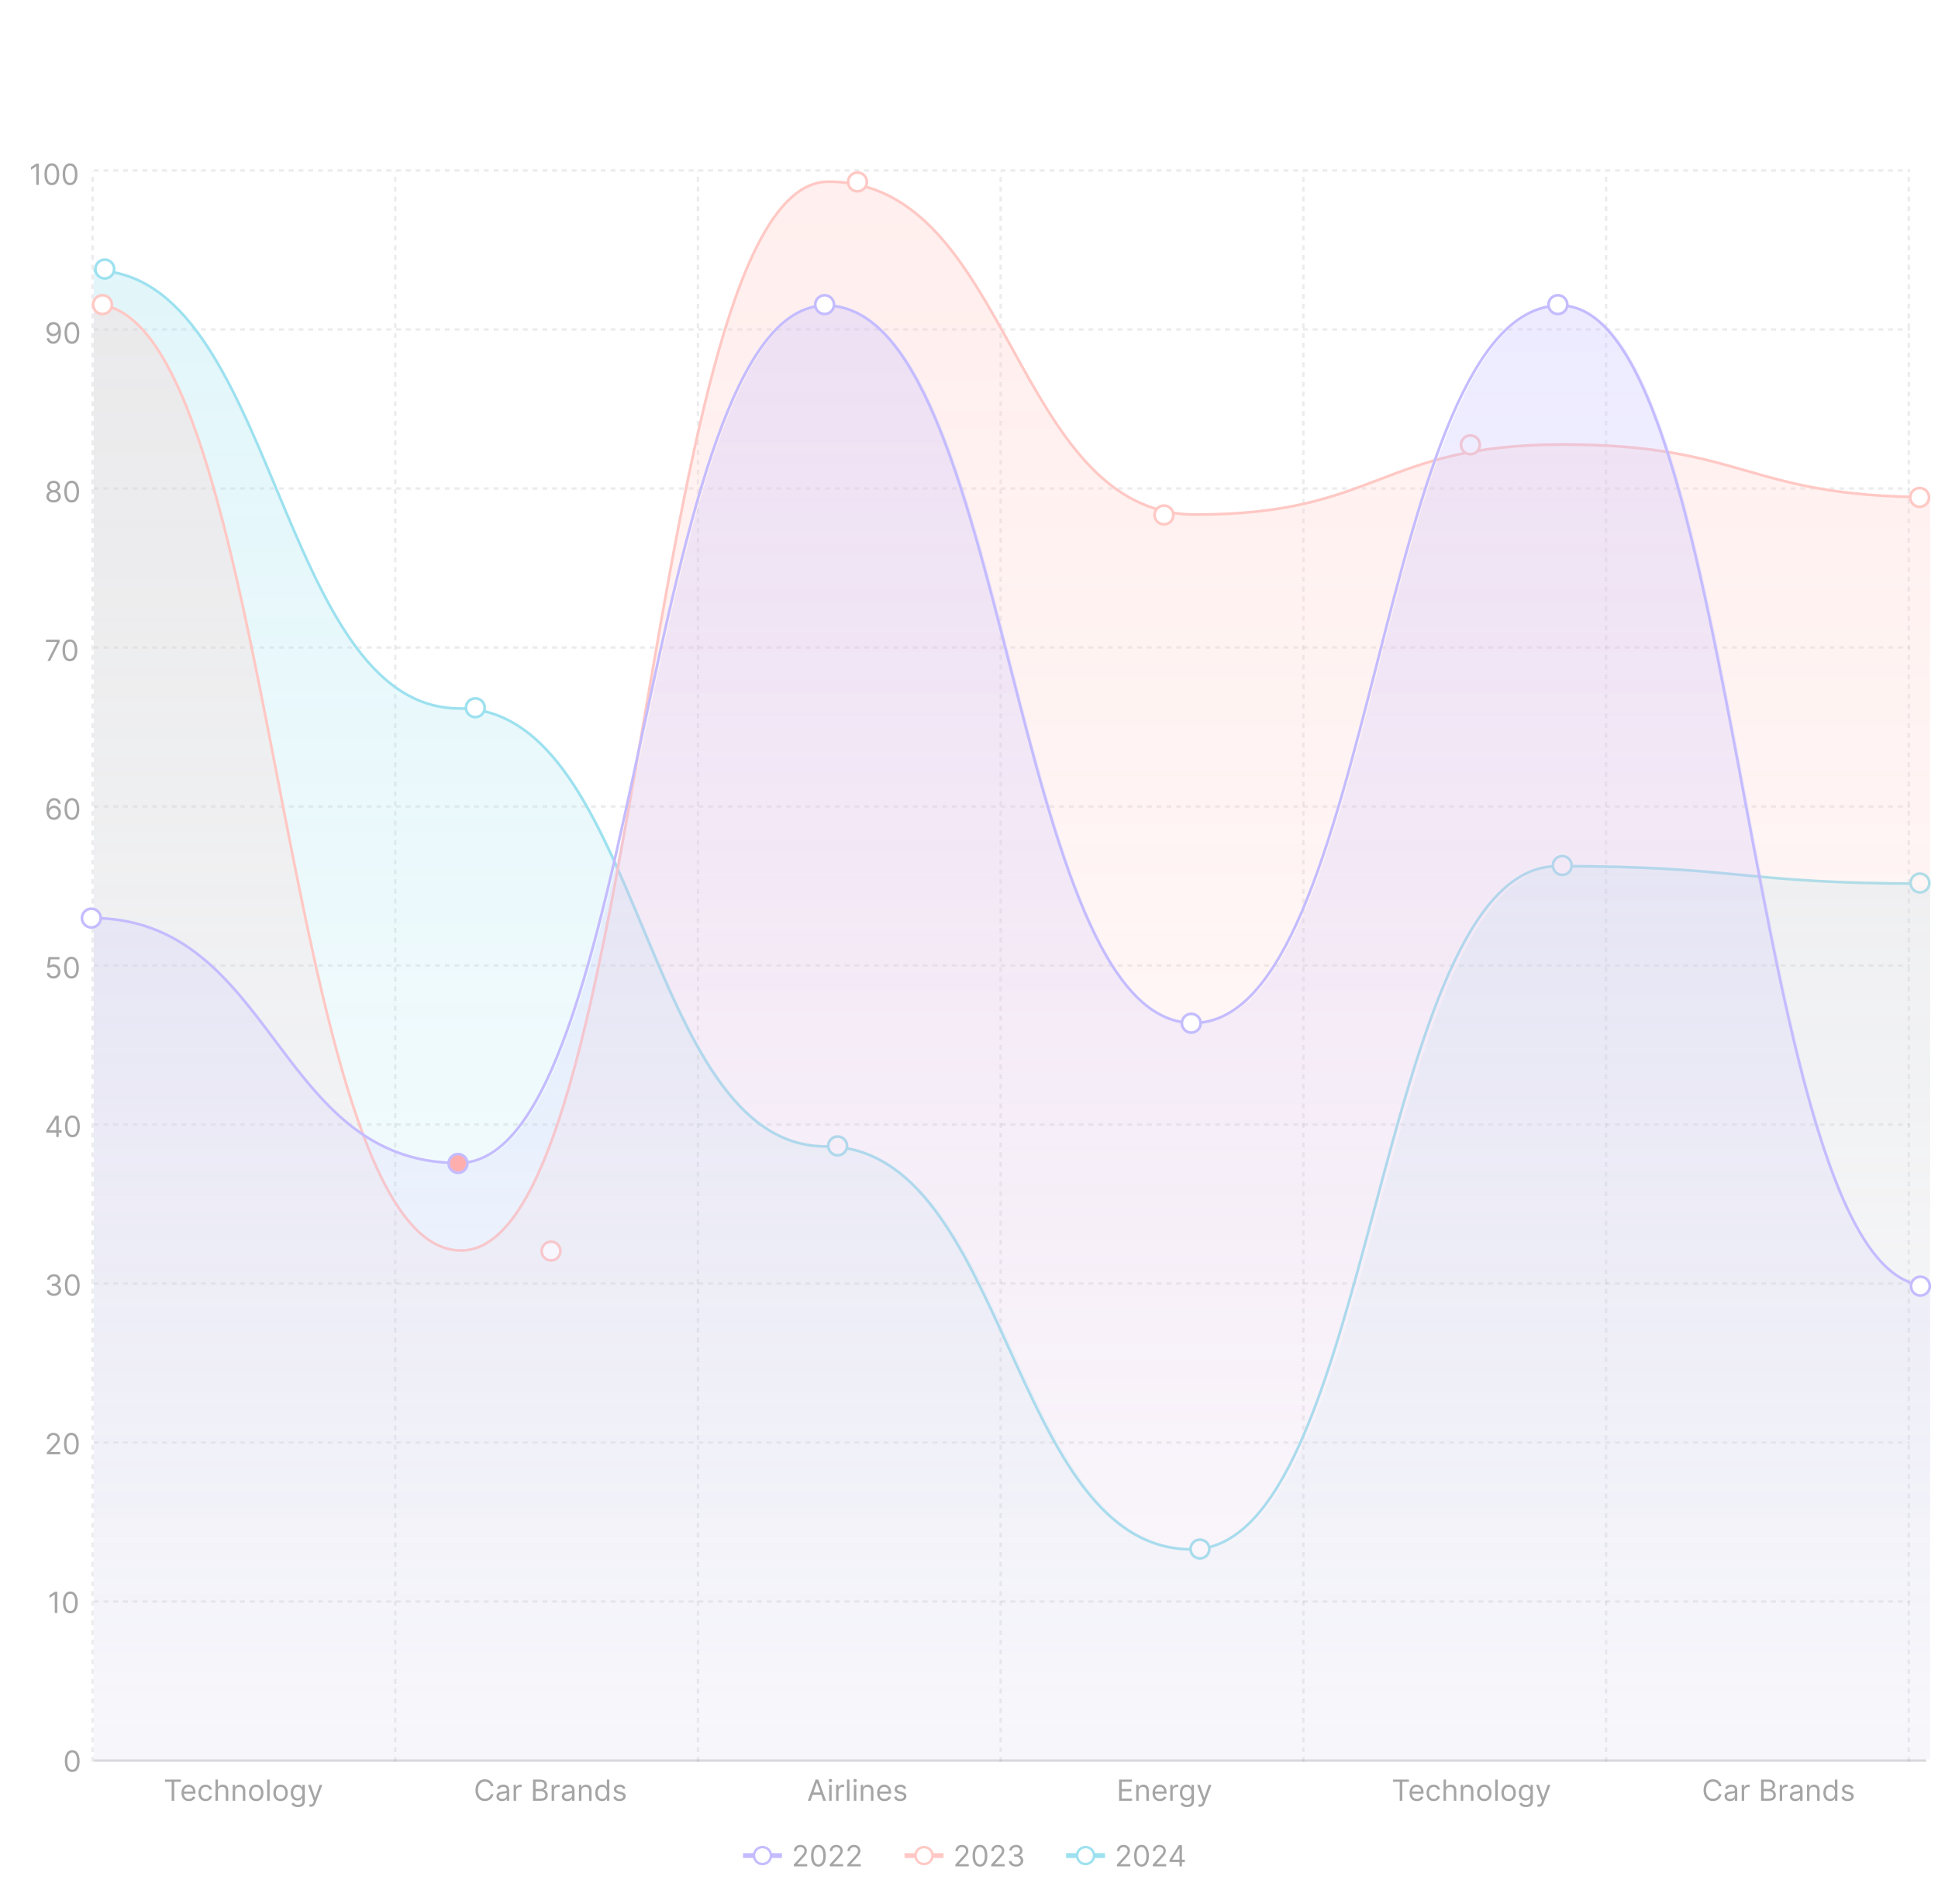 <svg width="628" height="617" viewBox="0 0 628 617" fill="none" xmlns="http://www.w3.org/2000/svg" preserveAspectRatio="xMidYMid meet">
<g opacity="0.5">
<g filter="url(#filter0_f_5920_54045)">
<path d="M12.578 53.027V59.9H11.746V53.9H11.705L10.027 55.014V54.168L11.746 53.027H12.578ZM16.796 59.994C16.291 59.994 15.86 59.856 15.504 59.581C15.148 59.304 14.877 58.902 14.689 58.376C14.501 57.848 14.407 57.211 14.407 56.464C14.407 55.721 14.501 55.087 14.689 54.561C14.879 54.033 15.152 53.63 15.508 53.353C15.865 53.073 16.295 52.933 16.796 52.933C17.297 52.933 17.726 53.073 18.081 53.353C18.439 53.63 18.712 54.033 18.9 54.561C19.09 55.087 19.185 55.721 19.185 56.464C19.185 57.211 19.091 57.848 18.904 58.376C18.716 58.902 18.444 59.304 18.088 59.581C17.732 59.856 17.302 59.994 16.796 59.994ZM16.796 59.256C17.297 59.256 17.686 59.014 17.964 58.531C18.241 58.047 18.38 57.358 18.38 56.464C18.38 55.868 18.316 55.362 18.189 54.943C18.064 54.525 17.882 54.206 17.645 53.987C17.41 53.768 17.127 53.658 16.796 53.658C16.299 53.658 15.911 53.903 15.632 54.393C15.352 54.881 15.212 55.571 15.212 56.464C15.212 57.059 15.275 57.564 15.4 57.98C15.525 58.397 15.706 58.713 15.94 58.93C16.177 59.147 16.463 59.256 16.796 59.256ZM22.702 59.994C22.197 59.994 21.766 59.856 21.41 59.581C21.055 59.304 20.783 58.902 20.595 58.376C20.407 57.848 20.313 57.211 20.313 56.464C20.313 55.721 20.407 55.087 20.595 54.561C20.785 54.033 21.058 53.63 21.414 53.353C21.772 53.073 22.201 52.933 22.702 52.933C23.203 52.933 23.632 53.073 23.988 53.353C24.346 53.63 24.619 54.033 24.806 54.561C24.997 55.087 25.092 55.721 25.092 56.464C25.092 57.211 24.998 57.848 24.81 58.376C24.622 58.902 24.35 59.304 23.994 59.581C23.639 59.856 23.208 59.994 22.702 59.994ZM22.702 59.256C23.203 59.256 23.593 59.014 23.87 58.531C24.148 58.047 24.286 57.358 24.286 56.464C24.286 55.868 24.223 55.362 24.095 54.943C23.97 54.525 23.788 54.206 23.551 53.987C23.317 53.768 23.034 53.658 22.702 53.658C22.206 53.658 21.817 53.903 21.538 54.393C21.258 54.881 21.118 55.571 21.118 56.464C21.118 57.059 21.181 57.564 21.306 57.98C21.432 58.397 21.612 58.713 21.847 58.93C22.084 59.147 22.369 59.256 22.702 59.256Z" fill="black" fill-opacity="0.7"/>
<path d="M17.35 104.351C17.631 104.353 17.913 104.407 18.195 104.512C18.477 104.617 18.735 104.791 18.967 105.035C19.2 105.277 19.387 105.607 19.528 106.025C19.669 106.444 19.739 106.968 19.739 107.599C19.739 108.21 19.681 108.752 19.564 109.227C19.45 109.699 19.285 110.097 19.068 110.421C18.853 110.746 18.591 110.992 18.282 111.16C17.976 111.327 17.629 111.411 17.242 111.411C16.857 111.411 16.514 111.335 16.212 111.183C15.912 111.029 15.666 110.815 15.474 110.542C15.284 110.267 15.162 109.948 15.108 109.586H15.927C16.001 109.901 16.147 110.162 16.366 110.368C16.588 110.571 16.88 110.673 17.242 110.673C17.773 110.673 18.191 110.442 18.497 109.978C18.806 109.515 18.96 108.861 18.96 108.015H18.907C18.781 108.203 18.633 108.365 18.46 108.502C18.288 108.638 18.097 108.743 17.887 108.817C17.676 108.891 17.453 108.928 17.215 108.928C16.822 108.928 16.46 108.831 16.131 108.636C15.805 108.439 15.543 108.17 15.346 107.827C15.152 107.483 15.054 107.089 15.054 106.646C15.054 106.225 15.148 105.841 15.336 105.492C15.526 105.14 15.793 104.861 16.135 104.653C16.479 104.445 16.884 104.344 17.35 104.351ZM17.35 105.089C17.068 105.089 16.814 105.159 16.588 105.3C16.364 105.439 16.186 105.627 16.054 105.864C15.925 106.099 15.86 106.36 15.86 106.646C15.86 106.932 15.922 107.193 16.048 107.428C16.175 107.661 16.349 107.846 16.568 107.985C16.789 108.122 17.041 108.19 17.323 108.19C17.535 108.19 17.733 108.148 17.917 108.066C18.1 107.981 18.26 107.865 18.397 107.72C18.535 107.572 18.644 107.406 18.722 107.22C18.8 107.032 18.84 106.836 18.84 106.633C18.84 106.364 18.775 106.112 18.645 105.878C18.517 105.643 18.341 105.453 18.115 105.307C17.891 105.162 17.636 105.089 17.35 105.089ZM23.3 111.411C22.795 111.411 22.364 111.274 22.008 110.999C21.653 110.721 21.381 110.32 21.193 109.794C21.005 109.266 20.911 108.628 20.911 107.881C20.911 107.138 21.005 106.504 21.193 105.978C21.383 105.45 21.656 105.048 22.012 104.77C22.37 104.491 22.799 104.351 23.3 104.351C23.802 104.351 24.23 104.491 24.586 104.77C24.944 105.048 25.216 105.45 25.404 105.978C25.595 106.504 25.69 107.138 25.69 107.881C25.69 108.628 25.596 109.266 25.408 109.794C25.22 110.32 24.948 110.721 24.592 110.999C24.237 111.274 23.806 111.411 23.3 111.411ZM23.3 110.673C23.802 110.673 24.191 110.431 24.468 109.948C24.746 109.465 24.884 108.776 24.884 107.881C24.884 107.286 24.82 106.779 24.693 106.361C24.568 105.942 24.387 105.624 24.149 105.404C23.915 105.185 23.631 105.076 23.3 105.076C22.804 105.076 22.416 105.321 22.136 105.81C21.856 106.298 21.716 106.988 21.716 107.881C21.716 108.476 21.779 108.982 21.904 109.398C22.03 109.814 22.21 110.131 22.445 110.348C22.682 110.565 22.967 110.673 23.3 110.673Z" fill="black" fill-opacity="0.7"/>
<path d="M17.363 162.829C16.902 162.829 16.495 162.747 16.142 162.584C15.79 162.418 15.516 162.191 15.319 161.903C15.123 161.612 15.025 161.281 15.027 160.909C15.025 160.618 15.082 160.35 15.198 160.104C15.315 159.856 15.474 159.649 15.675 159.483C15.879 159.315 16.106 159.209 16.356 159.164V159.124C16.027 159.039 15.766 158.854 15.571 158.57C15.376 158.284 15.28 157.958 15.282 157.594C15.28 157.245 15.369 156.933 15.547 156.657C15.726 156.382 15.973 156.165 16.286 156.006C16.601 155.848 16.96 155.768 17.363 155.768C17.761 155.768 18.117 155.848 18.43 156.006C18.743 156.165 18.989 156.382 19.169 156.657C19.35 156.933 19.441 157.245 19.444 157.594C19.441 157.958 19.342 158.284 19.145 158.57C18.95 158.854 18.692 159.039 18.37 159.124V159.164C18.618 159.209 18.842 159.315 19.041 159.483C19.24 159.649 19.399 159.856 19.517 160.104C19.636 160.35 19.697 160.618 19.699 160.909C19.697 161.281 19.596 161.612 19.397 161.903C19.2 162.191 18.926 162.418 18.575 162.584C18.226 162.747 17.822 162.829 17.363 162.829ZM17.363 162.091C17.674 162.091 17.942 162.04 18.168 161.94C18.394 161.839 18.569 161.697 18.692 161.513C18.815 161.33 18.878 161.115 18.88 160.869C18.878 160.61 18.811 160.38 18.678 160.181C18.547 159.982 18.366 159.825 18.138 159.711C17.912 159.597 17.654 159.54 17.363 159.54C17.07 159.54 16.808 159.597 16.578 159.711C16.35 159.825 16.169 159.982 16.038 160.181C15.908 160.38 15.844 160.61 15.846 160.869C15.844 161.115 15.903 161.33 16.024 161.513C16.147 161.697 16.323 161.839 16.551 161.94C16.779 162.04 17.05 162.091 17.363 162.091ZM17.363 158.829C17.609 158.829 17.827 158.779 18.017 158.681C18.21 158.583 18.361 158.445 18.471 158.268C18.58 158.092 18.636 157.885 18.638 157.647C18.636 157.415 18.581 157.212 18.474 157.04C18.366 156.866 18.218 156.731 18.027 156.637C17.837 156.541 17.616 156.493 17.363 156.493C17.106 156.493 16.881 156.541 16.689 156.637C16.496 156.731 16.347 156.866 16.242 157.04C16.137 157.212 16.086 157.415 16.088 157.647C16.086 157.885 16.138 158.092 16.246 158.268C16.355 158.445 16.506 158.583 16.699 158.681C16.891 158.779 17.113 158.829 17.363 158.829ZM23.227 162.829C22.721 162.829 22.29 162.691 21.934 162.416C21.579 162.139 21.307 161.737 21.119 161.211C20.931 160.683 20.837 160.046 20.837 159.298C20.837 158.556 20.931 157.921 21.119 157.396C21.309 156.868 21.582 156.465 21.938 156.188C22.296 155.908 22.725 155.768 23.227 155.768C23.728 155.768 24.156 155.908 24.512 156.188C24.87 156.465 25.143 156.868 25.331 157.396C25.521 157.921 25.616 158.556 25.616 159.298C25.616 160.046 25.522 160.683 25.334 161.211C25.146 161.737 24.874 162.139 24.518 162.416C24.163 162.691 23.732 162.829 23.227 162.829ZM23.227 162.091C23.728 162.091 24.117 161.849 24.394 161.366C24.672 160.882 24.811 160.193 24.811 159.298C24.811 158.703 24.747 158.197 24.619 157.778C24.494 157.36 24.313 157.041 24.076 156.822C23.841 156.603 23.558 156.493 23.227 156.493C22.73 156.493 22.342 156.738 22.062 157.228C21.782 157.716 21.643 158.406 21.643 159.298C21.643 159.894 21.705 160.399 21.831 160.815C21.956 161.231 22.136 161.548 22.371 161.765C22.608 161.982 22.893 162.091 23.227 162.091Z" fill="black" fill-opacity="0.7"/>
<path d="M15.376 214.152L18.45 208.072V208.018H14.907V207.28H19.309V208.058L16.249 214.152H15.376ZM22.654 214.246C22.149 214.246 21.718 214.109 21.362 213.834C21.007 213.556 20.735 213.155 20.547 212.629C20.359 212.101 20.265 211.463 20.265 210.716C20.265 209.973 20.359 209.339 20.547 208.813C20.737 208.285 21.01 207.883 21.366 207.605C21.724 207.325 22.153 207.186 22.654 207.186C23.155 207.186 23.584 207.325 23.94 207.605C24.298 207.883 24.57 208.285 24.758 208.813C24.949 209.339 25.044 209.973 25.044 210.716C25.044 211.463 24.95 212.101 24.762 212.629C24.574 213.155 24.302 213.556 23.946 213.834C23.591 214.109 23.16 214.246 22.654 214.246ZM22.654 213.508C23.155 213.508 23.545 213.266 23.822 212.783C24.1 212.3 24.238 211.611 24.238 210.716C24.238 210.121 24.174 209.614 24.047 209.196C23.922 208.777 23.741 208.459 23.503 208.239C23.268 208.02 22.985 207.911 22.654 207.911C22.158 207.911 21.77 208.155 21.49 208.645C21.21 209.133 21.07 209.823 21.07 210.716C21.07 211.311 21.133 211.817 21.258 212.233C21.384 212.649 21.564 212.966 21.799 213.183C22.036 213.4 22.321 213.508 22.654 213.508Z" fill="black" fill-opacity="0.7"/>
<path d="M17.444 265.664C17.162 265.659 16.88 265.606 16.598 265.503C16.316 265.4 16.059 265.226 15.826 264.983C15.593 264.736 15.407 264.404 15.266 263.986C15.125 263.565 15.054 263.037 15.054 262.402C15.054 261.793 15.111 261.254 15.225 260.784C15.339 260.312 15.505 259.915 15.722 259.593C15.939 259.269 16.201 259.023 16.507 258.855C16.816 258.687 17.164 258.603 17.551 258.603C17.936 258.603 18.278 258.68 18.578 258.835C18.88 258.987 19.126 259.199 19.316 259.472C19.506 259.745 19.629 260.06 19.685 260.415H18.866C18.79 260.107 18.643 259.85 18.424 259.647C18.204 259.443 17.913 259.341 17.551 259.341C17.018 259.341 16.599 259.573 16.293 260.036C15.988 260.499 15.835 261.149 15.833 261.986H15.886C16.012 261.796 16.16 261.633 16.333 261.499C16.507 261.363 16.7 261.258 16.91 261.184C17.12 261.11 17.343 261.073 17.578 261.073C17.972 261.073 18.332 261.171 18.658 261.368C18.985 261.563 19.247 261.833 19.444 262.177C19.64 262.519 19.739 262.912 19.739 263.355C19.739 263.78 19.644 264.169 19.454 264.523C19.264 264.874 18.996 265.154 18.652 265.362C18.309 265.568 17.907 265.668 17.444 265.664ZM17.444 264.926C17.726 264.926 17.978 264.855 18.202 264.714C18.428 264.573 18.606 264.384 18.736 264.147C18.868 263.91 18.934 263.646 18.934 263.355C18.934 263.071 18.87 262.812 18.742 262.58C18.617 262.345 18.444 262.158 18.222 262.019C18.003 261.881 17.752 261.811 17.47 261.811C17.258 261.811 17.06 261.854 16.877 261.939C16.693 262.022 16.532 262.136 16.393 262.281C16.257 262.427 16.149 262.593 16.071 262.781C15.993 262.967 15.954 263.163 15.954 263.368C15.954 263.641 16.017 263.896 16.145 264.134C16.275 264.371 16.451 264.562 16.675 264.707C16.901 264.853 17.157 264.926 17.444 264.926ZM23.3 265.664C22.795 265.664 22.364 265.526 22.008 265.251C21.653 264.974 21.381 264.572 21.193 264.046C21.005 263.518 20.911 262.881 20.911 262.133C20.911 261.391 21.005 260.756 21.193 260.231C21.383 259.703 21.656 259.3 22.012 259.023C22.37 258.743 22.799 258.603 23.3 258.603C23.802 258.603 24.23 258.743 24.586 259.023C24.944 259.3 25.216 259.703 25.404 260.231C25.595 260.756 25.69 261.391 25.69 262.133C25.69 262.881 25.596 263.518 25.408 264.046C25.22 264.572 24.948 264.974 24.592 265.251C24.237 265.526 23.806 265.664 23.3 265.664ZM23.3 264.926C23.802 264.926 24.191 264.684 24.468 264.201C24.746 263.717 24.884 263.028 24.884 262.133C24.884 261.538 24.82 261.032 24.693 260.613C24.568 260.195 24.387 259.876 24.149 259.657C23.915 259.438 23.631 259.328 23.3 259.328C22.804 259.328 22.416 259.573 22.136 260.063C21.856 260.551 21.716 261.241 21.716 262.133C21.716 262.729 21.779 263.234 21.904 263.65C22.03 264.066 22.21 264.383 22.445 264.6C22.682 264.817 22.967 264.926 23.3 264.926Z" fill="black" fill-opacity="0.7"/>
<path d="M17.309 317.081C16.916 317.081 16.561 317.003 16.246 316.846C15.93 316.69 15.677 316.475 15.487 316.202C15.297 315.929 15.193 315.618 15.175 315.269H15.98C16.012 315.58 16.153 315.837 16.403 316.041C16.656 316.242 16.958 316.343 17.309 316.343C17.591 316.343 17.842 316.277 18.061 316.145C18.282 316.013 18.456 315.832 18.581 315.601C18.709 315.369 18.773 315.106 18.773 314.813C18.773 314.513 18.706 314.246 18.575 314.011C18.445 313.774 18.266 313.587 18.038 313.45C17.809 313.314 17.549 313.244 17.256 313.242C17.045 313.24 16.829 313.272 16.608 313.34C16.387 313.404 16.204 313.488 16.061 313.591L15.282 313.497L15.699 310.115H19.269V310.853H16.397L16.155 312.88H16.195C16.336 312.768 16.513 312.675 16.725 312.601C16.938 312.527 17.16 312.491 17.39 312.491C17.811 312.491 18.185 312.591 18.514 312.793C18.845 312.992 19.105 313.265 19.293 313.611C19.483 313.958 19.578 314.354 19.578 314.799C19.578 315.238 19.48 315.629 19.283 315.974C19.088 316.316 18.82 316.587 18.477 316.786C18.135 316.983 17.746 317.081 17.309 317.081ZM23.153 317.081C22.647 317.081 22.216 316.944 21.861 316.669C21.505 316.391 21.233 315.99 21.045 315.464C20.857 314.936 20.763 314.298 20.763 313.551C20.763 312.808 20.857 312.174 21.045 311.648C21.235 311.12 21.508 310.718 21.864 310.44C22.222 310.16 22.651 310.021 23.153 310.021C23.654 310.021 24.082 310.16 24.438 310.44C24.796 310.718 25.069 311.12 25.257 311.648C25.447 312.174 25.542 312.808 25.542 313.551C25.542 314.298 25.448 314.936 25.26 315.464C25.072 315.99 24.8 316.391 24.445 316.669C24.089 316.944 23.658 317.081 23.153 317.081ZM23.153 316.343C23.654 316.343 24.043 316.101 24.32 315.618C24.598 315.135 24.737 314.446 24.737 313.551C24.737 312.956 24.673 312.449 24.545 312.031C24.42 311.612 24.239 311.294 24.002 311.074C23.767 310.855 23.484 310.745 23.153 310.745C22.656 310.745 22.268 310.99 21.988 311.48C21.709 311.968 21.569 312.658 21.569 313.551C21.569 314.146 21.631 314.652 21.757 315.068C21.882 315.484 22.062 315.8 22.297 316.017C22.534 316.234 22.819 316.343 23.153 316.343Z" fill="black" fill-opacity="0.7"/>
<path d="M15.001 366.995V366.311L18.021 361.532H18.517V362.592H18.182L15.9 366.203V366.257H19.967V366.995H15.001ZM18.236 368.405V366.787V366.468V361.532H19.027V368.405H18.236ZM23.466 368.499C22.961 368.499 22.53 368.361 22.174 368.086C21.819 367.809 21.547 367.407 21.359 366.881C21.171 366.353 21.077 365.716 21.077 364.968C21.077 364.226 21.171 363.591 21.359 363.066C21.549 362.538 21.822 362.135 22.178 361.858C22.536 361.578 22.965 361.438 23.466 361.438C23.968 361.438 24.396 361.578 24.752 361.858C25.11 362.135 25.383 362.538 25.571 363.066C25.761 363.591 25.856 364.226 25.856 364.968C25.856 365.716 25.762 366.353 25.574 366.881C25.386 367.407 25.114 367.809 24.758 368.086C24.403 368.361 23.972 368.499 23.466 368.499ZM23.466 367.76C23.968 367.76 24.357 367.519 24.634 367.036C24.912 366.552 25.05 365.863 25.05 364.968C25.05 364.373 24.987 363.867 24.859 363.448C24.734 363.03 24.553 362.711 24.316 362.492C24.081 362.273 23.798 362.163 23.466 362.163C22.97 362.163 22.582 362.408 22.302 362.898C22.022 363.386 21.883 364.076 21.883 364.968C21.883 365.564 21.945 366.069 22.07 366.485C22.196 366.901 22.376 367.218 22.611 367.435C22.848 367.652 23.133 367.76 23.466 367.76Z" fill="black" fill-opacity="0.7"/>
<path d="M17.484 419.916C17.041 419.916 16.646 419.84 16.299 419.688C15.955 419.536 15.681 419.324 15.477 419.054C15.276 418.781 15.166 418.464 15.148 418.104H15.994C16.012 418.326 16.088 418.517 16.222 418.678C16.356 418.837 16.532 418.96 16.749 419.047C16.966 419.134 17.206 419.178 17.47 419.178C17.766 419.178 18.027 419.126 18.256 419.024C18.484 418.921 18.663 418.777 18.793 418.594C18.922 418.411 18.987 418.198 18.987 417.956C18.987 417.704 18.925 417.481 18.799 417.289C18.674 417.094 18.491 416.942 18.249 416.832C18.007 416.723 17.712 416.668 17.363 416.668H16.813V415.93H17.363C17.636 415.93 17.875 415.88 18.081 415.782C18.289 415.683 18.451 415.545 18.568 415.366C18.686 415.187 18.746 414.976 18.746 414.735C18.746 414.502 18.694 414.3 18.591 414.127C18.488 413.955 18.343 413.821 18.155 413.725C17.969 413.629 17.75 413.58 17.497 413.58C17.26 413.58 17.036 413.624 16.826 413.711C16.618 413.796 16.448 413.92 16.316 414.084C16.184 414.245 16.112 414.44 16.101 414.668H15.296C15.309 414.308 15.418 413.992 15.621 413.721C15.825 413.448 16.091 413.236 16.42 413.084C16.751 412.932 17.115 412.856 17.511 412.856C17.936 412.856 18.3 412.942 18.605 413.114C18.909 413.284 19.143 413.509 19.306 413.788C19.469 414.068 19.551 414.37 19.551 414.695C19.551 415.082 19.449 415.412 19.246 415.685C19.044 415.957 18.77 416.147 18.424 416.252V416.305C18.858 416.377 19.196 416.562 19.44 416.859C19.684 417.154 19.806 417.52 19.806 417.956C19.806 418.33 19.704 418.666 19.501 418.963C19.299 419.258 19.024 419.491 18.675 419.661C18.326 419.831 17.929 419.916 17.484 419.916ZM23.42 419.916C22.915 419.916 22.484 419.779 22.128 419.503C21.773 419.226 21.501 418.824 21.313 418.299C21.125 417.771 21.031 417.133 21.031 416.386C21.031 415.643 21.125 415.009 21.313 414.483C21.503 413.955 21.776 413.552 22.132 413.275C22.49 412.995 22.919 412.856 23.42 412.856C23.921 412.856 24.35 412.995 24.706 413.275C25.064 413.552 25.337 413.955 25.524 414.483C25.715 415.009 25.81 415.643 25.81 416.386C25.81 417.133 25.716 417.771 25.528 418.299C25.34 418.824 25.068 419.226 24.712 419.503C24.357 419.779 23.926 419.916 23.42 419.916ZM23.42 419.178C23.921 419.178 24.311 418.936 24.588 418.453C24.866 417.97 25.004 417.281 25.004 416.386C25.004 415.791 24.941 415.284 24.813 414.866C24.688 414.447 24.506 414.129 24.269 413.909C24.034 413.69 23.751 413.58 23.42 413.58C22.924 413.58 22.535 413.825 22.256 414.315C21.976 414.803 21.836 415.493 21.836 416.386C21.836 416.981 21.899 417.487 22.024 417.903C22.15 418.319 22.33 418.635 22.565 418.852C22.802 419.069 23.087 419.178 23.42 419.178Z" fill="black" fill-opacity="0.7"/>
<path d="M15.162 471.24V470.636L17.43 468.152C17.696 467.862 17.916 467.609 18.088 467.394C18.26 467.177 18.388 466.973 18.471 466.783C18.555 466.591 18.598 466.389 18.598 466.179C18.598 465.938 18.54 465.728 18.424 465.552C18.309 465.375 18.153 465.238 17.954 465.142C17.755 465.046 17.531 464.998 17.282 464.998C17.018 464.998 16.788 465.053 16.591 465.162C16.397 465.27 16.246 465.421 16.138 465.615C16.033 465.81 15.98 466.038 15.98 466.3H15.188C15.188 465.897 15.281 465.544 15.467 465.24C15.653 464.935 15.905 464.698 16.225 464.528C16.548 464.358 16.909 464.273 17.309 464.273C17.712 464.273 18.069 464.358 18.38 464.528C18.691 464.698 18.935 464.927 19.111 465.216C19.288 465.505 19.377 465.826 19.377 466.179C19.377 466.432 19.331 466.679 19.239 466.921C19.149 467.16 18.993 467.428 18.769 467.723C18.548 468.016 18.24 468.374 17.846 468.797L16.303 470.448V470.501H19.497V471.24H15.162ZM23.125 471.334C22.619 471.334 22.189 471.196 21.833 470.921C21.477 470.644 21.206 470.242 21.017 469.716C20.83 469.188 20.736 468.551 20.736 467.803C20.736 467.061 20.83 466.426 21.017 465.901C21.208 465.373 21.481 464.97 21.836 464.693C22.194 464.413 22.624 464.273 23.125 464.273C23.626 464.273 24.055 464.413 24.41 464.693C24.768 464.97 25.041 465.373 25.229 465.901C25.419 466.426 25.514 467.061 25.514 467.803C25.514 468.551 25.42 469.188 25.233 469.716C25.044 470.242 24.773 470.644 24.417 470.921C24.061 471.196 23.631 471.334 23.125 471.334ZM23.125 470.595C23.626 470.595 24.015 470.354 24.293 469.871C24.57 469.387 24.709 468.698 24.709 467.803C24.709 467.208 24.645 466.702 24.518 466.283C24.392 465.865 24.211 465.546 23.974 465.327C23.739 465.108 23.456 464.998 23.125 464.998C22.628 464.998 22.24 465.243 21.96 465.733C21.681 466.221 21.541 466.911 21.541 467.803C21.541 468.398 21.604 468.904 21.729 469.32C21.854 469.736 22.034 470.053 22.269 470.27C22.506 470.487 22.792 470.595 23.125 470.595Z" fill="black" fill-opacity="0.7"/>
<path d="M18.578 515.784V522.657H17.746V516.657H17.705L16.027 517.771V516.925L17.746 515.784H18.578ZM22.796 522.751C22.291 522.751 21.86 522.614 21.504 522.338C21.148 522.061 20.877 521.659 20.689 521.134C20.501 520.606 20.407 519.968 20.407 519.221C20.407 518.478 20.501 517.844 20.689 517.318C20.879 516.79 21.152 516.387 21.508 516.11C21.865 515.83 22.295 515.691 22.796 515.691C23.297 515.691 23.726 515.83 24.081 516.11C24.439 516.387 24.712 516.79 24.9 517.318C25.09 517.844 25.185 518.478 25.185 519.221C25.185 519.968 25.091 520.606 24.904 521.134C24.716 521.659 24.444 522.061 24.088 522.338C23.732 522.614 23.302 522.751 22.796 522.751ZM22.796 522.013C23.297 522.013 23.686 521.771 23.964 521.288C24.241 520.805 24.38 520.116 24.38 519.221C24.38 518.626 24.316 518.119 24.189 517.701C24.064 517.282 23.882 516.964 23.645 516.744C23.41 516.525 23.127 516.415 22.796 516.415C22.299 516.415 21.911 516.66 21.632 517.15C21.352 517.638 21.212 518.328 21.212 519.221C21.212 519.816 21.275 520.322 21.4 520.738C21.525 521.154 21.706 521.47 21.94 521.687C22.177 521.904 22.463 522.013 22.796 522.013Z" fill="black" fill-opacity="0.7"/>
<path d="M23.403 574.169C22.898 574.169 22.467 574.032 22.111 573.756C21.756 573.479 21.484 573.077 21.296 572.552C21.108 572.024 21.014 571.386 21.014 570.639C21.014 569.896 21.108 569.262 21.296 568.736C21.486 568.208 21.759 567.805 22.115 567.528C22.473 567.248 22.902 567.109 23.403 567.109C23.904 567.109 24.333 567.248 24.689 567.528C25.047 567.805 25.32 568.208 25.507 568.736C25.698 569.262 25.793 569.896 25.793 570.639C25.793 571.386 25.699 572.024 25.511 572.552C25.323 573.077 25.051 573.479 24.695 573.756C24.34 574.032 23.909 574.169 23.403 574.169ZM23.403 573.431C23.904 573.431 24.294 573.189 24.571 572.706C24.849 572.223 24.987 571.534 24.987 570.639C24.987 570.044 24.924 569.537 24.796 569.119C24.671 568.7 24.489 568.381 24.252 568.162C24.017 567.943 23.734 567.833 23.403 567.833C22.907 567.833 22.518 568.078 22.239 568.568C21.959 569.056 21.819 569.746 21.819 570.639C21.819 571.234 21.882 571.74 22.007 572.156C22.133 572.572 22.313 572.888 22.548 573.105C22.785 573.322 23.07 573.431 23.403 573.431Z" fill="black" fill-opacity="0.7"/>
<line x1="30.387" y1="55.231" x2="618.924" y2="55.231" stroke="#00001A" stroke-opacity="0.15" stroke-width="0.787" stroke-dasharray="1.58"/>
<line x1="30.387" y1="106.755" x2="618.924" y2="106.755" stroke="#00001A" stroke-opacity="0.15" stroke-width="0.787" stroke-dasharray="1.58"/>
<line x1="30.387" y1="158.279" x2="618.924" y2="158.279" stroke="#00001A" stroke-opacity="0.15" stroke-width="0.787" stroke-dasharray="1.58"/>
<line x1="30.387" y1="209.803" x2="618.924" y2="209.803" stroke="#00001A" stroke-opacity="0.15" stroke-width="0.787" stroke-dasharray="1.58"/>
<line x1="30.387" y1="261.326" x2="618.924" y2="261.326" stroke="#00001A" stroke-opacity="0.15" stroke-width="0.787" stroke-dasharray="1.58"/>
<line x1="30.387" y1="312.85" x2="618.924" y2="312.85" stroke="#00001A" stroke-opacity="0.15" stroke-width="0.787" stroke-dasharray="1.58"/>
<line x1="30.387" y1="364.374" x2="618.924" y2="364.374" stroke="#00001A" stroke-opacity="0.15" stroke-width="0.787" stroke-dasharray="1.58"/>
<line x1="30.387" y1="415.897" x2="618.924" y2="415.897" stroke="#00001A" stroke-opacity="0.15" stroke-width="0.787" stroke-dasharray="1.58"/>
<line x1="30.387" y1="467.421" x2="618.924" y2="467.421" stroke="#00001A" stroke-opacity="0.15" stroke-width="0.787" stroke-dasharray="1.58"/>
<line x1="30.387" y1="518.945" x2="618.924" y2="518.945" stroke="#00001A" stroke-opacity="0.15" stroke-width="0.787" stroke-dasharray="1.58"/>
<line x1="30.387" y1="570.469" x2="624.162" y2="570.469" stroke="#00001A" stroke-opacity="0.3" stroke-width="0.787"/>
<line x1="29.993" y1="570.862" x2="29.993" y2="55.625" stroke="#00001A" stroke-opacity="0.15" stroke-width="0.787" stroke-dasharray="1.58"/>
<line x1="128.083" y1="570.862" x2="128.083" y2="55.625" stroke="#00001A" stroke-opacity="0.15" stroke-width="0.787" stroke-dasharray="1.58"/>
<line x1="226.173" y1="570.862" x2="226.173" y2="55.625" stroke="#00001A" stroke-opacity="0.15" stroke-width="0.787" stroke-dasharray="1.58"/>
<line x1="324.262" y1="570.862" x2="324.263" y2="55.625" stroke="#00001A" stroke-opacity="0.15" stroke-width="0.787" stroke-dasharray="1.58"/>
<line x1="422.351" y1="570.862" x2="422.351" y2="55.625" stroke="#00001A" stroke-opacity="0.15" stroke-width="0.787" stroke-dasharray="1.58"/>
<line x1="520.441" y1="570.862" x2="520.441" y2="55.625" stroke="#00001A" stroke-opacity="0.15" stroke-width="0.787" stroke-dasharray="1.58"/>
<line x1="618.531" y1="570.862" x2="618.531" y2="55.625" stroke="#00001A" stroke-opacity="0.15" stroke-width="0.787" stroke-dasharray="1.58"/>
<path d="M149.396 229.543C89.89 229.543 89.89 87.655 30.385 87.655V570.075H625.442V286.298C565.936 286.298 565.936 280.623 506.43 280.623C446.924 280.623 446.924 501.969 387.419 501.969C327.913 501.969 327.913 371.431 268.407 371.431C208.902 371.431 208.902 229.543 149.396 229.543Z" fill="url(#paint0_linear_5920_54045)"/>
<path d="M30.323 87.655C89.631 87.655 89.631 229.564 148.938 229.564C208.246 229.564 208.246 371.473 267.553 371.473C326.861 371.473 326.861 502.03 386.168 502.03C445.476 502.03 445.476 280.651 504.783 280.651C564.091 280.651 564.091 286.328 623.398 286.328M623.398 286.328V286.328Z" stroke="#3CC3DF" stroke-width="0.871"/>
<circle cx="154.028" cy="229.326" r="3.047" fill="white" stroke="#3CC3DF" stroke-width="0.871"/>
<circle cx="271.432" cy="371.305" r="3.047" fill="white" stroke="#3CC3DF" stroke-width="0.871"/>
<circle cx="388.838" cy="501.925" r="3.047" fill="white" stroke="#3CC3DF" stroke-width="0.871"/>
<circle cx="506.241" cy="280.439" r="3.047" fill="white" stroke="#3CC3DF" stroke-width="0.871"/>
<circle cx="622.152" cy="286.119" r="3.047" fill="white" stroke="#3CC3DF" stroke-width="0.871"/>
<circle cx="33.953" cy="87.184" r="3.047" fill="white" stroke="#3CC3DF" stroke-width="0.871"/>
<path d="M149.396 405.352C89.89 405.352 89.89 98.627 30.385 98.627V570.075H625.442V161.108C565.936 161.108 565.936 144.068 506.43 144.068C446.924 144.068 446.924 166.788 387.419 166.788C327.913 166.788 327.913 58.867 268.407 58.867C208.902 58.867 208.902 405.352 149.396 405.352Z" fill="url(#paint1_linear_5920_54045)"/>
<path d="M30.385 98.609C89.89 98.609 89.89 405.197 149.396 405.197C208.902 405.197 208.902 58.867 268.407 58.867C327.913 58.867 327.913 166.74 387.419 166.74C446.924 166.74 446.924 144.03 506.43 144.03C565.936 144.03 565.936 161.063 625.442 161.063M625.442 161.063V161.063Z" stroke="#FF928A" stroke-width="0.871"/>
<circle cx="33.218" cy="98.708" r="3.047" fill="white" stroke="#FF928A" stroke-width="0.871"/>
<circle cx="178.559" cy="405.381" r="3.047" fill="white" stroke="#FF928A" stroke-width="0.871"/>
<circle cx="277.866" cy="58.954" r="3.047" fill="white" stroke="#FF928A" stroke-width="0.871"/>
<circle cx="377.173" cy="166.857" r="3.047" fill="white" stroke="#FF928A" stroke-width="0.871"/>
<circle cx="476.479" cy="144.141" r="3.047" fill="white" stroke="#FF928A" stroke-width="0.871"/>
<circle cx="622.044" cy="161.178" r="3.047" fill="white" stroke="#FF928A" stroke-width="0.871"/>
<path d="M149.397 377.104C89.891 377.104 89.891 297.644 30.386 297.644V570.076H625.443V416.833C565.937 416.833 565.937 98.997 506.431 98.997C446.925 98.997 446.925 331.698 387.42 331.698C327.914 331.698 327.914 98.997 268.408 98.997C208.903 98.997 208.903 377.104 149.397 377.104Z" fill="url(#paint2_linear_5920_54045)"/>
<path d="M29.6 297.46C89.105 297.46 89.105 376.845 148.611 376.845C208.117 376.845 208.117 98.996 267.622 98.996C327.128 98.996 327.128 331.482 386.634 331.482C446.139 331.482 446.139 98.996 505.645 98.996C565.151 98.996 565.151 416.538 624.656 416.538M624.656 416.538V416.538Z" stroke="#8979FF" stroke-width="0.871"/>
<circle cx="29.599" cy="297.478" r="3.047" fill="white" stroke="#8979FF" stroke-width="0.871"/>
<circle cx="148.407" cy="376.986" r="3.047" fill="#FF5E5E" stroke="#8979FF" stroke-width="0.871"/>
<circle cx="267.212" cy="98.708" r="3.047" fill="white" stroke="#8979FF" stroke-width="0.871"/>
<circle cx="386.02" cy="331.553" r="3.047" fill="white" stroke="#8979FF" stroke-width="0.871"/>
<circle cx="504.829" cy="98.708" r="3.047" fill="white" stroke="#8979FF" stroke-width="0.871"/>
<circle cx="622.298" cy="416.74" r="3.047" fill="white" stroke="#8979FF" stroke-width="0.871"/>
<path d="M53.466 577.366V576.627H58.62V577.366H56.459V583.5H55.627V577.366H53.466ZM61.211 583.607C60.714 583.607 60.286 583.498 59.926 583.279C59.568 583.057 59.291 582.748 59.097 582.352C58.904 581.954 58.808 581.491 58.808 580.963C58.808 580.435 58.904 579.97 59.097 579.567C59.291 579.162 59.562 578.847 59.909 578.621C60.258 578.392 60.665 578.278 61.13 578.278C61.399 578.278 61.664 578.323 61.926 578.413C62.188 578.502 62.426 578.647 62.641 578.849C62.855 579.048 63.026 579.312 63.154 579.641C63.282 579.97 63.345 580.375 63.345 580.856V581.191H59.372V580.507H62.54C62.54 580.216 62.482 579.956 62.365 579.728C62.251 579.5 62.088 579.32 61.875 579.188C61.665 579.056 61.417 578.99 61.13 578.99C60.815 578.99 60.542 579.068 60.312 579.225C60.083 579.379 59.908 579.58 59.785 579.829C59.662 580.077 59.6 580.343 59.6 580.627V581.084C59.6 581.473 59.667 581.803 59.801 582.074C59.938 582.342 60.127 582.547 60.369 582.688C60.61 582.827 60.891 582.896 61.211 582.896C61.419 582.896 61.607 582.867 61.775 582.809C61.945 582.748 62.091 582.659 62.214 582.54C62.337 582.419 62.432 582.27 62.5 582.091L63.265 582.305C63.184 582.565 63.049 582.793 62.859 582.99C62.669 583.185 62.434 583.337 62.154 583.446C61.874 583.554 61.56 583.607 61.211 583.607ZM66.644 583.607C66.161 583.607 65.745 583.493 65.396 583.265C65.047 583.037 64.778 582.723 64.59 582.322C64.402 581.922 64.308 581.464 64.308 580.95C64.308 580.426 64.405 579.964 64.597 579.564C64.792 579.161 65.062 578.847 65.409 578.621C65.758 578.392 66.165 578.278 66.631 578.278C66.993 578.278 67.32 578.345 67.611 578.48C67.901 578.614 68.14 578.802 68.325 579.043C68.511 579.285 68.626 579.567 68.671 579.889H67.879C67.819 579.654 67.684 579.446 67.476 579.265C67.27 579.081 66.993 578.99 66.644 578.99C66.335 578.99 66.065 579.07 65.832 579.231C65.602 579.39 65.421 579.615 65.292 579.906C65.164 580.195 65.1 580.533 65.1 580.923C65.1 581.321 65.163 581.668 65.288 581.963C65.416 582.258 65.595 582.488 65.825 582.651C66.058 582.814 66.331 582.896 66.644 582.896C66.85 582.896 67.037 582.86 67.204 582.789C67.372 582.717 67.514 582.614 67.631 582.48C67.747 582.346 67.83 582.185 67.879 581.997H68.671C68.626 582.301 68.515 582.575 68.339 582.819C68.164 583.06 67.933 583.253 67.644 583.396C67.358 583.537 67.024 583.607 66.644 583.607ZM70.621 580.399V583.5H69.829V576.627H70.621V579.151H70.688C70.809 578.885 70.99 578.673 71.231 578.517C71.475 578.358 71.8 578.278 72.205 578.278C72.556 578.278 72.864 578.349 73.127 578.49C73.391 578.628 73.596 578.842 73.742 579.131C73.889 579.417 73.963 579.782 73.963 580.225V583.5H73.171V580.278C73.171 579.869 73.065 579.552 72.852 579.329C72.642 579.103 72.35 578.99 71.976 578.99C71.717 578.99 71.484 579.045 71.278 579.154C71.075 579.264 70.914 579.424 70.795 579.634C70.679 579.844 70.621 580.099 70.621 580.399ZM76.204 580.399V583.5H75.412V578.345H76.177V579.151H76.244C76.365 578.889 76.548 578.679 76.794 578.52C77.041 578.359 77.358 578.278 77.748 578.278C78.097 578.278 78.402 578.35 78.664 578.493C78.925 578.634 79.129 578.849 79.275 579.137C79.42 579.424 79.493 579.786 79.493 580.225V583.5H78.701V580.278C78.701 579.873 78.596 579.558 78.385 579.332C78.175 579.104 77.886 578.99 77.519 578.99C77.267 578.99 77.041 579.045 76.841 579.154C76.645 579.264 76.489 579.424 76.375 579.634C76.261 579.844 76.204 580.099 76.204 580.399ZM83.034 583.607C82.569 583.607 82.16 583.497 81.809 583.275C81.46 583.054 81.187 582.744 80.99 582.346C80.796 581.947 80.698 581.482 80.698 580.95C80.698 580.413 80.796 579.944 80.99 579.543C81.187 579.143 81.46 578.832 81.809 578.611C82.16 578.389 82.569 578.278 83.034 578.278C83.499 578.278 83.906 578.389 84.255 578.611C84.607 578.832 84.88 579.143 85.074 579.543C85.271 579.944 85.37 580.413 85.37 580.95C85.37 581.482 85.271 581.947 85.074 582.346C84.88 582.744 84.607 583.054 84.255 583.275C83.906 583.497 83.499 583.607 83.034 583.607ZM83.034 582.896C83.387 582.896 83.678 582.805 83.906 582.624C84.135 582.443 84.303 582.205 84.413 581.909C84.523 581.614 84.578 581.294 84.578 580.95C84.578 580.605 84.523 580.284 84.413 579.986C84.303 579.689 84.135 579.448 83.906 579.265C83.678 579.081 83.387 578.99 83.034 578.99C82.68 578.99 82.389 579.081 82.161 579.265C81.933 579.448 81.764 579.689 81.655 579.986C81.545 580.284 81.49 580.605 81.49 580.95C81.49 581.294 81.545 581.614 81.655 581.909C81.764 582.205 81.933 582.443 82.161 582.624C82.389 582.805 82.68 582.896 83.034 582.896ZM87.37 576.627V583.5H86.578V576.627H87.37ZM90.915 583.607C90.45 583.607 90.041 583.497 89.69 583.275C89.341 583.054 89.068 582.744 88.871 582.346C88.677 581.947 88.579 581.482 88.579 580.95C88.579 580.413 88.677 579.944 88.871 579.543C89.068 579.143 89.341 578.832 89.69 578.611C90.041 578.389 90.45 578.278 90.915 578.278C91.38 578.278 91.787 578.389 92.136 578.611C92.488 578.832 92.761 579.143 92.955 579.543C93.152 579.944 93.251 580.413 93.251 580.95C93.251 581.482 93.152 581.947 92.955 582.346C92.761 582.744 92.488 583.054 92.136 583.275C91.787 583.497 91.38 583.607 90.915 583.607ZM90.915 582.896C91.269 582.896 91.559 582.805 91.787 582.624C92.016 582.443 92.185 582.205 92.294 581.909C92.404 581.614 92.459 581.294 92.459 580.95C92.459 580.605 92.404 580.284 92.294 579.986C92.185 579.689 92.016 579.448 91.787 579.265C91.559 579.081 91.269 578.99 90.915 578.99C90.561 578.99 90.271 579.081 90.043 579.265C89.814 579.448 89.645 579.689 89.536 579.986C89.426 580.284 89.371 580.605 89.371 580.95C89.371 581.294 89.426 581.614 89.536 581.909C89.645 582.205 89.814 582.443 90.043 582.624C90.271 582.805 90.561 582.896 90.915 582.896ZM96.54 585.54C96.158 585.54 95.829 585.491 95.554 585.393C95.278 585.296 95.049 585.169 94.866 585.01C94.684 584.854 94.54 584.686 94.433 584.507L95.064 584.064C95.135 584.158 95.226 584.265 95.335 584.386C95.445 584.509 95.595 584.615 95.785 584.705C95.978 584.796 96.229 584.842 96.54 584.842C96.956 584.842 97.3 584.742 97.57 584.54C97.841 584.339 97.977 584.024 97.977 583.594V582.547H97.909C97.851 582.641 97.768 582.757 97.661 582.896C97.556 583.032 97.404 583.154 97.205 583.262C97.008 583.367 96.742 583.419 96.406 583.419C95.99 583.419 95.616 583.321 95.285 583.124C94.956 582.927 94.696 582.641 94.503 582.265C94.313 581.889 94.218 581.433 94.218 580.896C94.218 580.368 94.311 579.908 94.496 579.517C94.682 579.123 94.941 578.819 95.272 578.604C95.603 578.387 95.985 578.278 96.419 578.278C96.755 578.278 97.021 578.334 97.218 578.446C97.417 578.556 97.569 578.681 97.674 578.822C97.782 578.961 97.865 579.075 97.923 579.164H98.003V578.345H98.769V583.648C98.769 584.091 98.668 584.451 98.466 584.728C98.267 585.008 97.999 585.213 97.661 585.342C97.326 585.474 96.952 585.54 96.54 585.54ZM96.513 582.708C96.831 582.708 97.1 582.635 97.319 582.49C97.538 582.344 97.705 582.135 97.819 581.862C97.933 581.589 97.99 581.263 97.99 580.882C97.99 580.511 97.934 580.183 97.822 579.899C97.71 579.615 97.545 579.392 97.326 579.231C97.106 579.07 96.835 578.99 96.513 578.99C96.178 578.99 95.898 579.075 95.674 579.245C95.453 579.415 95.286 579.643 95.174 579.929C95.065 580.216 95.01 580.533 95.01 580.882C95.01 581.24 95.066 581.557 95.178 581.832C95.292 582.105 95.46 582.32 95.681 582.476C95.905 582.631 96.182 582.708 96.513 582.708ZM100.728 585.433C100.594 585.433 100.474 585.422 100.369 585.399C100.264 585.379 100.191 585.359 100.151 585.339L100.352 584.641C100.545 584.69 100.715 584.708 100.863 584.695C101.01 584.681 101.141 584.615 101.255 584.497C101.371 584.38 101.478 584.191 101.574 583.93L101.722 583.527L99.816 578.345H100.675L102.097 582.453H102.151L103.574 578.345H104.433L102.245 584.252C102.147 584.518 102.025 584.738 101.879 584.913C101.734 585.09 101.565 585.22 101.373 585.305C101.182 585.39 100.968 585.433 100.728 585.433Z" fill="black" fill-opacity="0.7"/>
<path d="M159.884 578.775H159.051C159.002 578.536 158.916 578.325 158.793 578.144C158.672 577.963 158.525 577.811 158.35 577.688C158.178 577.562 157.986 577.468 157.776 577.406C157.566 577.343 157.347 577.312 157.118 577.312C156.702 577.312 156.325 577.417 155.987 577.627C155.652 577.838 155.385 578.147 155.185 578.557C154.989 578.966 154.89 579.469 154.89 580.064C154.89 580.659 154.989 581.161 155.185 581.57C155.385 581.98 155.652 582.29 155.987 582.5C156.325 582.71 156.702 582.815 157.118 582.815C157.347 582.815 157.566 582.784 157.776 582.721C157.986 582.659 158.178 582.566 158.35 582.443C158.525 582.318 158.672 582.164 158.793 581.983C158.916 581.8 159.002 581.589 159.051 581.352H159.884C159.821 581.704 159.707 582.018 159.541 582.295C159.376 582.573 159.17 582.809 158.924 583.003C158.678 583.196 158.401 583.342 158.095 583.443C157.791 583.544 157.465 583.594 157.118 583.594C156.532 583.594 156.011 583.451 155.555 583.164C155.098 582.878 154.739 582.471 154.477 581.943C154.216 581.415 154.085 580.788 154.085 580.064C154.085 579.339 154.216 578.712 154.477 578.184C154.739 577.656 155.098 577.249 155.555 576.963C156.011 576.676 156.532 576.533 157.118 576.533C157.465 576.533 157.791 576.584 158.095 576.684C158.401 576.785 158.678 576.933 158.924 577.127C159.17 577.32 159.376 577.555 159.541 577.832C159.707 578.107 159.821 578.422 159.884 578.775ZM162.638 583.621C162.311 583.621 162.015 583.559 161.749 583.436C161.482 583.311 161.271 583.131 161.114 582.896C160.958 582.659 160.879 582.372 160.879 582.037C160.879 581.742 160.938 581.502 161.054 581.319C161.17 581.133 161.326 580.988 161.52 580.882C161.715 580.777 161.93 580.699 162.165 580.648C162.402 580.594 162.64 580.551 162.88 580.52C163.193 580.48 163.447 580.45 163.641 580.429C163.838 580.407 163.981 580.37 164.071 580.319C164.163 580.267 164.208 580.178 164.208 580.05V580.023C164.208 579.692 164.118 579.435 163.937 579.252C163.758 579.068 163.486 578.976 163.121 578.976C162.743 578.976 162.447 579.059 162.232 579.225C162.017 579.39 161.866 579.567 161.779 579.755L161.027 579.486C161.161 579.173 161.34 578.929 161.564 578.755C161.79 578.578 162.036 578.455 162.302 578.386C162.571 578.314 162.835 578.278 163.094 578.278C163.26 578.278 163.45 578.298 163.665 578.339C163.882 578.377 164.091 578.456 164.292 578.577C164.496 578.698 164.665 578.88 164.799 579.124C164.933 579.368 165 579.694 165 580.104V583.5H164.208V582.802H164.168C164.114 582.914 164.025 583.034 163.9 583.161C163.774 583.289 163.608 583.397 163.4 583.487C163.192 583.576 162.938 583.621 162.638 583.621ZM162.759 582.909C163.072 582.909 163.336 582.848 163.551 582.725C163.768 582.602 163.931 582.443 164.041 582.248C164.152 582.054 164.208 581.849 164.208 581.634V580.909C164.175 580.95 164.101 580.986 163.987 581.02C163.875 581.051 163.745 581.079 163.598 581.104C163.452 581.126 163.31 581.146 163.171 581.164C163.035 581.18 162.924 581.193 162.839 581.205C162.633 581.231 162.441 581.275 162.262 581.335C162.085 581.394 161.942 581.482 161.833 581.601C161.725 581.717 161.671 581.876 161.671 582.077C161.671 582.352 161.773 582.56 161.977 582.701C162.183 582.84 162.443 582.909 162.759 582.909ZM166.446 583.5V578.345H167.211V579.124H167.265C167.359 578.869 167.529 578.662 167.775 578.503C168.021 578.344 168.298 578.265 168.607 578.265C168.665 578.265 168.738 578.266 168.825 578.268C168.912 578.271 168.978 578.274 169.023 578.278V579.084C168.996 579.077 168.935 579.067 168.839 579.054C168.745 579.038 168.645 579.03 168.54 579.03C168.289 579.03 168.066 579.083 167.869 579.188C167.674 579.291 167.52 579.434 167.406 579.617C167.294 579.799 167.238 580.005 167.238 580.238V583.5H166.446ZM172.727 583.5V576.627H175.13C175.609 576.627 176.004 576.71 176.315 576.876C176.626 577.039 176.857 577.259 177.009 577.537C177.161 577.812 177.237 578.117 177.237 578.453C177.237 578.748 177.185 578.992 177.08 579.184C176.977 579.377 176.84 579.529 176.67 579.641C176.502 579.753 176.32 579.835 176.123 579.889V579.956C176.334 579.97 176.545 580.044 176.758 580.178C176.97 580.312 177.148 580.504 177.291 580.755C177.434 581.006 177.506 581.312 177.506 581.674C177.506 582.019 177.428 582.329 177.271 582.604C177.114 582.879 176.867 583.097 176.529 583.258C176.192 583.419 175.752 583.5 175.21 583.5H172.727ZM173.559 582.762H175.21C175.754 582.762 176.14 582.657 176.368 582.446C176.599 582.234 176.714 581.976 176.714 581.674C176.714 581.442 176.655 581.227 176.536 581.03C176.417 580.831 176.249 580.672 176.029 580.554C175.81 580.433 175.551 580.372 175.251 580.372H173.559V582.762ZM173.559 579.648H175.103C175.354 579.648 175.58 579.598 175.781 579.5C175.985 579.401 176.146 579.263 176.264 579.084C176.385 578.905 176.445 578.694 176.445 578.453C176.445 578.151 176.34 577.895 176.13 577.684C175.92 577.472 175.586 577.366 175.13 577.366H173.559V579.648ZM178.766 583.5V578.345H179.531V579.124H179.585C179.679 578.869 179.849 578.662 180.095 578.503C180.341 578.344 180.618 578.265 180.927 578.265C180.985 578.265 181.058 578.266 181.145 578.268C181.233 578.271 181.299 578.274 181.343 578.278V579.084C181.316 579.077 181.255 579.067 181.159 579.054C181.065 579.038 180.965 579.03 180.86 579.03C180.609 579.03 180.386 579.083 180.189 579.188C179.994 579.291 179.84 579.434 179.726 579.617C179.614 579.799 179.558 580.005 179.558 580.238V583.5H178.766ZM183.799 583.621C183.472 583.621 183.176 583.559 182.91 583.436C182.643 583.311 182.432 583.131 182.275 582.896C182.119 582.659 182.04 582.372 182.04 582.037C182.04 581.742 182.099 581.502 182.215 581.319C182.331 581.133 182.487 580.988 182.681 580.882C182.876 580.777 183.091 580.699 183.326 580.648C183.563 580.594 183.801 580.551 184.041 580.52C184.354 580.48 184.608 580.45 184.802 580.429C184.999 580.407 185.142 580.37 185.232 580.319C185.324 580.267 185.369 580.178 185.369 580.05V580.023C185.369 579.692 185.279 579.435 185.098 579.252C184.919 579.068 184.647 578.976 184.282 578.976C183.904 578.976 183.608 579.059 183.393 579.225C183.178 579.39 183.027 579.567 182.94 579.755L182.188 579.486C182.322 579.173 182.501 578.929 182.725 578.755C182.951 578.578 183.197 578.455 183.463 578.386C183.732 578.314 183.996 578.278 184.255 578.278C184.421 578.278 184.611 578.298 184.826 578.339C185.043 578.377 185.252 578.456 185.453 578.577C185.657 578.698 185.826 578.88 185.96 579.124C186.094 579.368 186.161 579.694 186.161 580.104V583.5H185.369V582.802H185.329C185.275 582.914 185.186 583.034 185.061 583.161C184.935 583.289 184.769 583.397 184.561 583.487C184.353 583.576 184.099 583.621 183.799 583.621ZM183.92 582.909C184.233 582.909 184.497 582.848 184.712 582.725C184.929 582.602 185.092 582.443 185.202 582.248C185.313 582.054 185.369 581.849 185.369 581.634V580.909C185.336 580.95 185.262 580.986 185.148 581.02C185.036 581.051 184.906 581.079 184.759 581.104C184.613 581.126 184.471 581.146 184.332 581.164C184.196 581.18 184.085 581.193 184 581.205C183.794 581.231 183.602 581.275 183.423 581.335C183.246 581.394 183.103 581.482 182.993 581.601C182.886 581.717 182.832 581.876 182.832 582.077C182.832 582.352 182.934 582.56 183.138 582.701C183.344 582.84 183.604 582.909 183.92 582.909ZM188.399 580.399V583.5H187.607V578.345H188.372V579.151H188.439C188.56 578.889 188.743 578.679 188.99 578.52C189.236 578.359 189.553 578.278 189.943 578.278C190.292 578.278 190.597 578.35 190.859 578.493C191.12 578.634 191.324 578.849 191.469 579.137C191.615 579.424 191.688 579.786 191.688 580.225V583.5H190.896V580.278C190.896 579.873 190.79 579.558 190.58 579.332C190.37 579.104 190.081 578.99 189.714 578.99C189.462 578.99 189.236 579.045 189.036 579.154C188.84 579.264 188.684 579.424 188.57 579.634C188.456 579.844 188.399 580.099 188.399 580.399ZM195.081 583.607C194.652 583.607 194.272 583.499 193.944 583.282C193.615 583.063 193.357 582.754 193.172 582.356C192.986 581.955 192.893 581.482 192.893 580.936C192.893 580.395 192.986 579.925 193.172 579.527C193.357 579.128 193.616 578.821 193.947 578.604C194.278 578.387 194.661 578.278 195.095 578.278C195.43 578.278 195.695 578.334 195.89 578.446C196.087 578.556 196.237 578.681 196.34 578.822C196.445 578.961 196.526 579.075 196.585 579.164H196.652V576.627H197.444V583.5H196.679V582.708H196.585C196.526 582.802 196.444 582.921 196.336 583.064C196.229 583.205 196.076 583.331 195.877 583.443C195.677 583.553 195.412 583.607 195.081 583.607ZM195.189 582.896C195.506 582.896 195.775 582.813 195.994 582.648C196.213 582.48 196.38 582.248 196.494 581.953C196.608 581.655 196.665 581.312 196.665 580.923C196.665 580.538 196.609 580.201 196.497 579.913C196.385 579.622 196.22 579.396 196.001 579.235C195.781 579.071 195.511 578.99 195.189 578.99C194.853 578.99 194.573 579.076 194.35 579.248C194.128 579.418 193.961 579.65 193.85 579.943C193.74 580.234 193.685 580.56 193.685 580.923C193.685 581.29 193.741 581.623 193.853 581.923C193.967 582.22 194.135 582.457 194.356 582.634C194.58 582.809 194.857 582.896 195.189 582.896ZM202.655 579.5L201.944 579.701C201.899 579.583 201.833 579.467 201.746 579.356C201.661 579.241 201.544 579.147 201.397 579.074C201.249 579 201.06 578.963 200.83 578.963C200.514 578.963 200.251 579.036 200.041 579.181C199.833 579.324 199.729 579.507 199.729 579.728C199.729 579.925 199.801 580.08 199.944 580.195C200.087 580.309 200.311 580.404 200.615 580.48L201.38 580.668C201.841 580.78 202.184 580.951 202.41 581.181C202.636 581.409 202.749 581.704 202.749 582.064C202.749 582.359 202.664 582.623 202.494 582.856C202.326 583.088 202.091 583.272 201.789 583.406C201.487 583.54 201.136 583.607 200.736 583.607C200.21 583.607 199.775 583.493 199.43 583.265C199.086 583.037 198.868 582.704 198.776 582.265L199.528 582.077C199.599 582.355 199.735 582.563 199.934 582.701C200.135 582.84 200.398 582.909 200.722 582.909C201.091 582.909 201.385 582.831 201.602 582.674C201.821 582.516 201.93 582.325 201.93 582.104C201.93 581.925 201.868 581.775 201.742 581.654C201.617 581.531 201.425 581.44 201.165 581.379L200.306 581.178C199.834 581.066 199.487 580.893 199.266 580.658C199.047 580.42 198.937 580.124 198.937 579.768C198.937 579.477 199.019 579.22 199.182 578.996C199.348 578.773 199.572 578.597 199.857 578.47C200.143 578.342 200.467 578.278 200.83 578.278C201.34 578.278 201.74 578.39 202.031 578.614C202.324 578.838 202.532 579.133 202.655 579.5Z" fill="black" fill-opacity="0.7"/>
<path d="M262.645 583.5H261.772L264.296 576.627H265.155L267.679 583.5H266.806L264.752 577.715H264.699L262.645 583.5ZM262.967 580.815H266.484V581.554H262.967V580.815ZM268.697 583.5V578.345H269.489V583.5H268.697ZM269.1 577.486C268.946 577.486 268.812 577.434 268.701 577.329C268.591 577.223 268.536 577.097 268.536 576.949C268.536 576.802 268.591 576.675 268.701 576.57C268.812 576.465 268.946 576.413 269.1 576.413C269.254 576.413 269.386 576.465 269.496 576.57C269.608 576.675 269.664 576.802 269.664 576.949C269.664 577.097 269.608 577.223 269.496 577.329C269.386 577.434 269.254 577.486 269.1 577.486ZM270.94 583.5V578.345H271.705V579.124H271.759C271.852 578.869 272.023 578.662 272.269 578.503C272.515 578.344 272.792 578.265 273.101 578.265C273.159 578.265 273.232 578.266 273.319 578.268C273.406 578.271 273.472 578.274 273.517 578.278V579.084C273.49 579.077 273.429 579.067 273.332 579.054C273.238 579.038 273.139 579.03 273.034 579.03C272.783 579.03 272.559 579.083 272.363 579.188C272.168 579.291 272.014 579.434 271.899 579.617C271.788 579.799 271.732 580.005 271.732 580.238V583.5H270.94ZM275.248 576.627V583.5H274.456V576.627H275.248ZM276.698 583.5V578.345H277.49V583.5H276.698ZM277.101 577.486C276.947 577.486 276.814 577.434 276.702 577.329C276.592 577.223 276.537 577.097 276.537 576.949C276.537 576.802 276.592 576.675 276.702 576.57C276.814 576.465 276.947 576.413 277.101 576.413C277.255 576.413 277.387 576.465 277.497 576.57C277.609 576.675 277.665 576.802 277.665 576.949C277.665 577.097 277.609 577.223 277.497 577.329C277.387 577.434 277.255 577.486 277.101 577.486ZM279.733 580.399V583.5H278.941V578.345H279.706V579.151H279.773C279.894 578.889 280.077 578.679 280.323 578.52C280.57 578.359 280.887 578.278 281.276 578.278C281.625 578.278 281.931 578.35 282.193 578.493C282.454 578.634 282.658 578.849 282.803 579.137C282.949 579.424 283.022 579.786 283.022 580.225V583.5H282.23V580.278C282.23 579.873 282.124 579.558 281.914 579.332C281.704 579.104 281.415 578.99 281.048 578.99C280.795 578.99 280.57 579.045 280.37 579.154C280.174 579.264 280.018 579.424 279.904 579.634C279.79 579.844 279.733 580.099 279.733 580.399ZM286.63 583.607C286.133 583.607 285.705 583.498 285.345 583.279C284.987 583.057 284.71 582.748 284.516 582.352C284.323 581.954 284.227 581.491 284.227 580.963C284.227 580.435 284.323 579.97 284.516 579.567C284.71 579.162 284.981 578.847 285.328 578.621C285.677 578.392 286.084 578.278 286.549 578.278C286.818 578.278 287.083 578.323 287.345 578.413C287.606 578.502 287.845 578.647 288.059 578.849C288.274 579.048 288.445 579.312 288.573 579.641C288.7 579.97 288.764 580.375 288.764 580.856V581.191H284.791V580.507H287.959C287.959 580.216 287.901 579.956 287.784 579.728C287.67 579.5 287.507 579.32 287.294 579.188C287.084 579.056 286.836 578.99 286.549 578.99C286.234 578.99 285.961 579.068 285.73 579.225C285.502 579.379 285.327 579.58 285.204 579.829C285.081 580.077 285.019 580.343 285.019 580.627V581.084C285.019 581.473 285.086 581.803 285.22 582.074C285.357 582.342 285.546 582.547 285.788 582.688C286.029 582.827 286.31 582.896 286.63 582.896C286.838 582.896 287.026 582.867 287.194 582.809C287.364 582.748 287.51 582.659 287.633 582.54C287.756 582.419 287.851 582.27 287.918 582.091L288.684 582.305C288.603 582.565 288.468 582.793 288.278 582.99C288.087 583.185 287.852 583.337 287.573 583.446C287.293 583.554 286.979 583.607 286.63 583.607ZM293.62 579.5L292.909 579.701C292.864 579.583 292.798 579.467 292.711 579.356C292.626 579.241 292.509 579.147 292.362 579.074C292.214 579 292.025 578.963 291.794 578.963C291.479 578.963 291.216 579.036 291.006 579.181C290.798 579.324 290.694 579.507 290.694 579.728C290.694 579.925 290.765 580.08 290.909 580.195C291.052 580.309 291.275 580.404 291.58 580.48L292.345 580.668C292.806 580.78 293.149 580.951 293.375 581.181C293.601 581.409 293.714 581.704 293.714 582.064C293.714 582.359 293.629 582.623 293.459 582.856C293.291 583.088 293.056 583.272 292.754 583.406C292.452 583.54 292.101 583.607 291.701 583.607C291.175 583.607 290.74 583.493 290.395 583.265C290.051 583.037 289.832 582.704 289.741 582.265L290.492 582.077C290.564 582.355 290.699 582.563 290.898 582.701C291.1 582.84 291.363 582.909 291.687 582.909C292.056 582.909 292.349 582.831 292.566 582.674C292.786 582.516 292.895 582.325 292.895 582.104C292.895 581.925 292.833 581.775 292.707 581.654C292.582 581.531 292.39 581.44 292.13 581.379L291.271 581.178C290.799 581.066 290.452 580.893 290.231 580.658C290.011 580.42 289.902 580.124 289.902 579.768C289.902 579.477 289.983 579.22 290.147 578.996C290.312 578.773 290.537 578.597 290.821 578.47C291.108 578.342 291.432 578.278 291.794 578.278C292.305 578.278 292.705 578.39 292.996 578.614C293.289 578.838 293.497 579.133 293.62 579.5Z" fill="black" fill-opacity="0.7"/>
<path d="M362.649 583.5V576.627H366.796V577.366H363.481V579.688H366.582V580.426H363.481V582.762H366.85V583.5H362.649ZM368.981 580.399V583.5H368.189V578.345H368.954V579.151H369.021C369.142 578.889 369.326 578.679 369.572 578.52C369.818 578.359 370.135 578.278 370.525 578.278C370.874 578.278 371.179 578.35 371.441 578.493C371.703 578.634 371.906 578.849 372.052 579.137C372.197 579.424 372.27 579.786 372.27 580.225V583.5H371.478V580.278C371.478 579.873 371.373 579.558 371.162 579.332C370.952 579.104 370.663 578.99 370.297 578.99C370.044 578.99 369.818 579.045 369.619 579.154C369.422 579.264 369.266 579.424 369.152 579.634C369.038 579.844 368.981 580.099 368.981 580.399ZM375.878 583.607C375.381 583.607 374.953 583.498 374.593 583.279C374.235 583.057 373.959 582.748 373.764 582.352C373.572 581.954 373.475 581.491 373.475 580.963C373.475 580.435 373.572 579.97 373.764 579.567C373.959 579.162 374.229 578.847 374.576 578.621C374.925 578.392 375.332 578.278 375.798 578.278C376.066 578.278 376.331 578.323 376.593 578.413C376.855 578.502 377.093 578.647 377.308 578.849C377.522 579.048 377.694 579.312 377.821 579.641C377.949 579.97 378.012 580.375 378.012 580.856V581.191H374.039V580.507H377.207C377.207 580.216 377.149 579.956 377.033 579.728C376.918 579.5 376.755 579.32 376.543 579.188C376.332 579.056 376.084 578.99 375.798 578.99C375.482 578.99 375.209 579.068 374.979 579.225C374.751 579.379 374.575 579.58 374.452 579.829C374.329 580.077 374.267 580.343 374.267 580.627V581.084C374.267 581.473 374.334 581.803 374.469 582.074C374.605 582.342 374.794 582.547 375.036 582.688C375.277 582.827 375.558 582.896 375.878 582.896C376.086 582.896 376.274 582.867 376.442 582.809C376.612 582.748 376.758 582.659 376.882 582.54C377.005 582.419 377.1 582.27 377.167 582.091L377.932 582.305C377.851 582.565 377.716 582.793 377.526 582.99C377.336 583.185 377.101 583.337 376.821 583.446C376.541 583.554 376.227 583.607 375.878 583.607ZM379.217 583.5V578.345H379.982V579.124H380.036C380.13 578.869 380.3 578.662 380.546 578.503C380.792 578.344 381.07 578.265 381.378 578.265C381.436 578.265 381.509 578.266 381.596 578.268C381.684 578.271 381.75 578.274 381.794 578.278V579.084C381.768 579.077 381.706 579.067 381.61 579.054C381.516 579.038 381.416 579.03 381.311 579.03C381.061 579.03 380.837 579.083 380.64 579.188C380.445 579.291 380.291 579.434 380.177 579.617C380.065 579.799 380.009 580.005 380.009 580.238V583.5H379.217ZM384.657 585.54C384.274 585.54 383.946 585.491 383.67 585.393C383.395 585.296 383.166 585.169 382.982 585.01C382.801 584.854 382.657 584.686 382.549 584.507L383.18 584.064C383.252 584.158 383.343 584.265 383.452 584.386C383.562 584.509 383.712 584.615 383.902 584.705C384.094 584.796 384.346 584.842 384.657 584.842C385.073 584.842 385.416 584.742 385.687 584.54C385.958 584.339 386.093 584.024 386.093 583.594V582.547H386.026C385.968 582.641 385.885 582.757 385.778 582.896C385.673 583.032 385.521 583.154 385.321 583.262C385.125 583.367 384.858 583.419 384.523 583.419C384.107 583.419 383.733 583.321 383.402 583.124C383.073 582.927 382.812 582.641 382.62 582.265C382.43 581.889 382.335 581.433 382.335 580.896C382.335 580.368 382.428 579.908 382.613 579.517C382.799 579.123 383.057 578.819 383.388 578.604C383.72 578.387 384.102 578.278 384.536 578.278C384.872 578.278 385.138 578.334 385.335 578.446C385.534 578.556 385.686 578.681 385.791 578.822C385.899 578.961 385.981 579.075 386.04 579.164H386.12V578.345H386.885V583.648C386.885 584.091 386.785 584.451 386.583 584.728C386.384 585.008 386.116 585.213 385.778 585.342C385.442 585.474 385.069 585.54 384.657 585.54ZM384.63 582.708C384.948 582.708 385.216 582.635 385.436 582.49C385.655 582.344 385.821 582.135 385.936 581.862C386.05 581.589 386.107 581.263 386.107 580.882C386.107 580.511 386.051 580.183 385.939 579.899C385.827 579.615 385.661 579.392 385.442 579.231C385.223 579.07 384.952 578.99 384.63 578.99C384.295 578.99 384.015 579.075 383.791 579.245C383.57 579.415 383.403 579.643 383.291 579.929C383.182 580.216 383.127 580.533 383.127 580.882C383.127 581.24 383.183 581.557 383.294 581.832C383.409 582.105 383.576 582.32 383.798 582.476C384.022 582.631 384.299 582.708 384.63 582.708ZM388.845 585.433C388.711 585.433 388.591 585.422 388.486 585.399C388.381 585.379 388.308 585.359 388.268 585.339L388.469 584.641C388.662 584.69 388.832 584.708 388.979 584.695C389.127 584.681 389.258 584.615 389.372 584.497C389.488 584.38 389.594 584.191 389.691 583.93L389.838 583.527L387.932 578.345H388.791L390.214 582.453H390.268L391.691 578.345H392.55L390.362 584.252C390.263 584.518 390.141 584.738 389.996 584.913C389.851 585.09 389.682 585.22 389.489 585.305C389.299 585.39 389.084 585.433 388.845 585.433Z" fill="black" fill-opacity="0.7"/>
<path d="M451.415 577.366V576.627H456.569V577.366H454.408V583.5H453.576V577.366H451.415ZM459.16 583.607C458.663 583.607 458.235 583.498 457.875 583.279C457.517 583.057 457.241 582.748 457.046 582.352C456.854 581.954 456.757 581.491 456.757 580.963C456.757 580.435 456.854 579.97 457.046 579.567C457.241 579.162 457.511 578.847 457.858 578.621C458.207 578.392 458.614 578.278 459.08 578.278C459.348 578.278 459.613 578.323 459.875 578.413C460.137 578.502 460.375 578.647 460.59 578.849C460.805 579.048 460.976 579.312 461.103 579.641C461.231 579.97 461.294 580.375 461.294 580.856V581.191H457.321V580.507H460.489C460.489 580.216 460.431 579.956 460.315 579.728C460.2 579.5 460.037 579.32 459.825 579.188C459.614 579.056 459.366 578.99 459.08 578.99C458.764 578.99 458.491 579.068 458.261 579.225C458.033 579.379 457.857 579.58 457.734 579.829C457.611 580.077 457.549 580.343 457.549 580.627V581.084C457.549 581.473 457.616 581.803 457.751 582.074C457.887 582.342 458.076 582.547 458.318 582.688C458.559 582.827 458.84 582.896 459.16 582.896C459.368 582.896 459.556 582.867 459.724 582.809C459.894 582.748 460.04 582.659 460.164 582.54C460.287 582.419 460.382 582.27 460.449 582.091L461.214 582.305C461.133 582.565 460.998 582.793 460.808 582.99C460.618 583.185 460.383 583.337 460.103 583.446C459.823 583.554 459.509 583.607 459.16 583.607ZM464.593 583.607C464.11 583.607 463.694 583.493 463.345 583.265C462.996 583.037 462.727 582.723 462.539 582.322C462.352 581.922 462.258 581.464 462.258 580.95C462.258 580.426 462.354 579.964 462.546 579.564C462.741 579.161 463.012 578.847 463.358 578.621C463.707 578.392 464.114 578.278 464.58 578.278C464.942 578.278 465.269 578.345 465.56 578.48C465.851 578.614 466.089 578.802 466.274 579.043C466.46 579.285 466.575 579.567 466.62 579.889H465.828C465.768 579.654 465.634 579.446 465.425 579.265C465.22 579.081 464.942 578.99 464.593 578.99C464.284 578.99 464.014 579.07 463.781 579.231C463.551 579.39 463.371 579.615 463.241 579.906C463.113 580.195 463.05 580.533 463.05 580.923C463.05 581.321 463.112 581.668 463.237 581.963C463.365 582.258 463.544 582.488 463.774 582.651C464.007 582.814 464.28 582.896 464.593 582.896C464.799 582.896 464.986 582.86 465.154 582.789C465.321 582.717 465.464 582.614 465.58 582.48C465.696 582.346 465.779 582.185 465.828 581.997H466.62C466.575 582.301 466.465 582.575 466.288 582.819C466.113 583.06 465.882 583.253 465.593 583.396C465.307 583.537 464.974 583.607 464.593 583.607ZM468.57 580.399V583.5H467.778V576.627H468.57V579.151H468.637C468.758 578.885 468.939 578.673 469.181 578.517C469.424 578.358 469.749 578.278 470.154 578.278C470.505 578.278 470.813 578.349 471.077 578.49C471.341 578.628 471.545 578.842 471.691 579.131C471.838 579.417 471.912 579.782 471.912 580.225V583.5H471.12V580.278C471.12 579.869 471.014 579.552 470.802 579.329C470.591 579.103 470.299 578.99 469.926 578.99C469.666 578.99 469.433 579.045 469.228 579.154C469.024 579.264 468.863 579.424 468.744 579.634C468.628 579.844 468.57 580.099 468.57 580.399ZM474.153 580.399V583.5H473.361V578.345H474.126V579.151H474.193C474.314 578.889 474.498 578.679 474.744 578.52C474.99 578.359 475.308 578.278 475.697 578.278C476.046 578.278 476.351 578.35 476.613 578.493C476.875 578.634 477.078 578.849 477.224 579.137C477.369 579.424 477.442 579.786 477.442 580.225V583.5H476.65V580.278C476.65 579.873 476.545 579.558 476.334 579.332C476.124 579.104 475.836 578.99 475.469 578.99C475.216 578.99 474.99 579.045 474.791 579.154C474.594 579.264 474.438 579.424 474.324 579.634C474.21 579.844 474.153 580.099 474.153 580.399ZM480.983 583.607C480.518 583.607 480.109 583.497 479.758 583.275C479.409 583.054 479.136 582.744 478.939 582.346C478.745 581.947 478.647 581.482 478.647 580.95C478.647 580.413 478.745 579.944 478.939 579.543C479.136 579.143 479.409 578.832 479.758 578.611C480.109 578.389 480.518 578.278 480.983 578.278C481.448 578.278 481.856 578.389 482.205 578.611C482.556 578.832 482.829 579.143 483.023 579.543C483.22 579.944 483.319 580.413 483.319 580.95C483.319 581.482 483.22 581.947 483.023 582.346C482.829 582.744 482.556 583.054 482.205 583.275C481.856 583.497 481.448 583.607 480.983 583.607ZM480.983 582.896C481.337 582.896 481.627 582.805 481.856 582.624C482.084 582.443 482.253 582.205 482.362 581.909C482.472 581.614 482.527 581.294 482.527 580.95C482.527 580.605 482.472 580.284 482.362 579.986C482.253 579.689 482.084 579.448 481.856 579.265C481.627 579.081 481.337 578.99 480.983 578.99C480.63 578.99 480.339 579.081 480.111 579.265C479.882 579.448 479.713 579.689 479.604 579.986C479.494 580.284 479.439 580.605 479.439 580.95C479.439 581.294 479.494 581.614 479.604 581.909C479.713 582.205 479.882 582.443 480.111 582.624C480.339 582.805 480.63 582.896 480.983 582.896ZM485.32 576.627V583.5H484.528V576.627H485.32ZM488.864 583.607C488.399 583.607 487.991 583.497 487.639 583.275C487.29 583.054 487.017 582.744 486.821 582.346C486.626 581.947 486.529 581.482 486.529 580.95C486.529 580.413 486.626 579.944 486.821 579.543C487.017 579.143 487.29 578.832 487.639 578.611C487.991 578.389 488.399 578.278 488.864 578.278C489.33 578.278 489.737 578.389 490.086 578.611C490.437 578.832 490.71 579.143 490.905 579.543C491.101 579.944 491.2 580.413 491.2 580.95C491.2 581.482 491.101 581.947 490.905 582.346C490.71 582.744 490.437 583.054 490.086 583.275C489.737 583.497 489.33 583.607 488.864 583.607ZM488.864 582.896C489.218 582.896 489.509 582.805 489.737 582.624C489.965 582.443 490.134 582.205 490.243 581.909C490.353 581.614 490.408 581.294 490.408 580.95C490.408 580.605 490.353 580.284 490.243 579.986C490.134 579.689 489.965 579.448 489.737 579.265C489.509 579.081 489.218 578.99 488.864 578.99C488.511 578.99 488.22 579.081 487.992 579.265C487.764 579.448 487.595 579.689 487.485 579.986C487.375 580.284 487.321 580.605 487.321 580.95C487.321 581.294 487.375 581.614 487.485 581.909C487.595 582.205 487.764 582.443 487.992 582.624C488.22 582.805 488.511 582.896 488.864 582.896ZM494.489 585.54C494.107 585.54 493.778 585.491 493.503 585.393C493.228 585.296 492.998 585.169 492.815 585.01C492.634 584.854 492.489 584.686 492.382 584.507L493.013 584.064C493.084 584.158 493.175 584.265 493.285 584.386C493.394 584.509 493.544 584.615 493.734 584.705C493.927 584.796 494.178 584.842 494.489 584.842C494.906 584.842 495.249 584.742 495.52 584.54C495.79 584.339 495.926 584.024 495.926 583.594V582.547H495.859C495.8 582.641 495.718 582.757 495.61 582.896C495.505 583.032 495.353 583.154 495.154 583.262C494.957 583.367 494.691 583.419 494.355 583.419C493.939 583.419 493.565 583.321 493.234 583.124C492.905 582.927 492.645 582.641 492.452 582.265C492.262 581.889 492.167 581.433 492.167 580.896C492.167 580.368 492.26 579.908 492.446 579.517C492.631 579.123 492.89 578.819 493.221 578.604C493.552 578.387 493.935 578.278 494.369 578.278C494.704 578.278 494.97 578.334 495.167 578.446C495.366 578.556 495.519 578.681 495.624 578.822C495.731 578.961 495.814 579.075 495.872 579.164H495.953V578.345H496.718V583.648C496.718 584.091 496.617 584.451 496.416 584.728C496.217 585.008 495.948 585.213 495.61 585.342C495.275 585.474 494.901 585.54 494.489 585.54ZM494.463 582.708C494.78 582.708 495.049 582.635 495.268 582.49C495.487 582.344 495.654 582.135 495.768 581.862C495.882 581.589 495.939 581.263 495.939 580.882C495.939 580.511 495.883 580.183 495.771 579.899C495.659 579.615 495.494 579.392 495.275 579.231C495.055 579.07 494.785 578.99 494.463 578.99C494.127 578.99 493.847 579.075 493.624 579.245C493.402 579.415 493.235 579.643 493.124 579.929C493.014 580.216 492.959 580.533 492.959 580.882C492.959 581.24 493.015 581.557 493.127 581.832C493.241 582.105 493.409 582.32 493.63 582.476C493.854 582.631 494.131 582.708 494.463 582.708ZM498.677 585.433C498.543 585.433 498.424 585.422 498.318 585.399C498.213 585.379 498.141 585.359 498.1 585.339L498.302 584.641C498.494 584.69 498.664 584.708 498.812 584.695C498.959 584.681 499.09 584.615 499.204 584.497C499.321 584.38 499.427 584.191 499.523 583.93L499.671 583.527L497.765 578.345H498.624L500.047 582.453H500.1L501.523 578.345H502.382L500.194 584.252C500.096 584.518 499.974 584.738 499.829 584.913C499.683 585.09 499.514 585.22 499.322 585.305C499.132 585.39 498.917 585.433 498.677 585.433Z" fill="black" fill-opacity="0.7"/>
<path d="M557.834 578.775H557.002C556.952 578.536 556.866 578.325 556.743 578.144C556.622 577.963 556.475 577.811 556.3 577.688C556.128 577.562 555.937 577.468 555.726 577.406C555.516 577.343 555.297 577.312 555.069 577.312C554.652 577.312 554.276 577.417 553.938 577.627C553.602 577.838 553.335 578.147 553.136 578.557C552.939 578.966 552.84 579.469 552.84 580.064C552.84 580.659 552.939 581.161 553.136 581.57C553.335 581.98 553.602 582.29 553.938 582.5C554.276 582.71 554.652 582.815 555.069 582.815C555.297 582.815 555.516 582.784 555.726 582.721C555.937 582.659 556.128 582.566 556.3 582.443C556.475 582.318 556.622 582.164 556.743 581.983C556.866 581.8 556.952 581.589 557.002 581.352H557.834C557.771 581.704 557.657 582.018 557.492 582.295C557.326 582.573 557.12 582.809 556.874 583.003C556.628 583.196 556.352 583.342 556.045 583.443C555.741 583.544 555.415 583.594 555.069 583.594C554.482 583.594 553.961 583.451 553.505 583.164C553.048 582.878 552.689 582.471 552.428 581.943C552.166 581.415 552.035 580.788 552.035 580.064C552.035 579.339 552.166 578.712 552.428 578.184C552.689 577.656 553.048 577.249 553.505 576.963C553.961 576.676 554.482 576.533 555.069 576.533C555.415 576.533 555.741 576.584 556.045 576.684C556.352 576.785 556.628 576.933 556.874 577.127C557.12 577.32 557.326 577.555 557.492 577.832C557.657 578.107 557.771 578.422 557.834 578.775ZM560.588 583.621C560.261 583.621 559.965 583.559 559.699 583.436C559.433 583.311 559.221 583.131 559.065 582.896C558.908 582.659 558.83 582.372 558.83 582.037C558.83 581.742 558.888 581.502 559.004 581.319C559.12 581.133 559.276 580.988 559.471 580.882C559.665 580.777 559.88 580.699 560.115 580.648C560.352 580.594 560.59 580.551 560.83 580.52C561.143 580.48 561.397 580.45 561.591 580.429C561.788 580.407 561.932 580.37 562.021 580.319C562.113 580.267 562.159 580.178 562.159 580.05V580.023C562.159 579.692 562.068 579.435 561.887 579.252C561.708 579.068 561.436 578.976 561.071 578.976C560.693 578.976 560.397 579.059 560.182 579.225C559.967 579.39 559.816 579.567 559.729 579.755L558.977 579.486C559.112 579.173 559.291 578.929 559.514 578.755C559.74 578.578 559.986 578.455 560.253 578.386C560.521 578.314 560.785 578.278 561.044 578.278C561.21 578.278 561.4 578.298 561.615 578.339C561.832 578.377 562.041 578.456 562.243 578.577C562.446 578.698 562.615 578.88 562.749 579.124C562.883 579.368 562.951 579.694 562.951 580.104V583.5H562.159V582.802H562.118C562.065 582.914 561.975 583.034 561.85 583.161C561.725 583.289 561.558 583.397 561.35 583.487C561.142 583.576 560.888 583.621 560.588 583.621ZM560.709 582.909C561.022 582.909 561.286 582.848 561.501 582.725C561.718 582.602 561.881 582.443 561.991 582.248C562.103 582.054 562.159 581.849 562.159 581.634V580.909C562.125 580.95 562.051 580.986 561.937 581.02C561.825 581.051 561.696 581.079 561.548 581.104C561.402 581.126 561.26 581.146 561.122 581.164C560.985 581.18 560.874 581.193 560.789 581.205C560.584 581.231 560.391 581.275 560.212 581.335C560.036 581.394 559.892 581.482 559.783 581.601C559.675 581.717 559.622 581.876 559.622 582.077C559.622 582.352 559.723 582.56 559.927 582.701C560.133 582.84 560.393 582.909 560.709 582.909ZM564.396 583.5V578.345H565.161V579.124H565.215C565.309 578.869 565.479 578.662 565.725 578.503C565.971 578.344 566.249 578.265 566.557 578.265C566.615 578.265 566.688 578.266 566.775 578.268C566.863 578.271 566.929 578.274 566.973 578.278V579.084C566.947 579.077 566.885 579.067 566.789 579.054C566.695 579.038 566.595 579.03 566.49 579.03C566.24 579.03 566.016 579.083 565.819 579.188C565.624 579.291 565.47 579.434 565.356 579.617C565.244 579.799 565.188 580.005 565.188 580.238V583.5H564.396ZM570.677 583.5V576.627H573.08C573.559 576.627 573.954 576.71 574.265 576.876C574.576 577.039 574.807 577.259 574.959 577.537C575.112 577.812 575.188 578.117 575.188 578.453C575.188 578.748 575.135 578.992 575.03 579.184C574.927 579.377 574.791 579.529 574.62 579.641C574.453 579.753 574.27 579.835 574.073 579.889V579.956C574.284 579.97 574.495 580.044 574.708 580.178C574.92 580.312 575.098 580.504 575.241 580.755C575.384 581.006 575.456 581.312 575.456 581.674C575.456 582.019 575.378 582.329 575.221 582.604C575.065 582.879 574.817 583.097 574.48 583.258C574.142 583.419 573.702 583.5 573.161 583.5H570.677ZM571.51 582.762H573.161C573.704 582.762 574.09 582.657 574.318 582.446C574.549 582.234 574.664 581.976 574.664 581.674C574.664 581.442 574.605 581.227 574.486 581.03C574.368 580.831 574.199 580.672 573.98 580.554C573.76 580.433 573.501 580.372 573.201 580.372H571.51V582.762ZM571.51 579.648H573.053C573.304 579.648 573.53 579.598 573.731 579.5C573.935 579.401 574.096 579.263 574.214 579.084C574.335 578.905 574.396 578.694 574.396 578.453C574.396 578.151 574.29 577.895 574.08 577.684C573.87 577.472 573.537 577.366 573.08 577.366H571.51V579.648ZM576.716 583.5V578.345H577.481V579.124H577.535C577.629 578.869 577.799 578.662 578.045 578.503C578.291 578.344 578.569 578.265 578.877 578.265C578.936 578.265 579.008 578.266 579.095 578.268C579.183 578.271 579.249 578.274 579.293 578.278V579.084C579.267 579.077 579.205 579.067 579.109 579.054C579.015 579.038 578.915 579.03 578.81 579.03C578.56 579.03 578.336 579.083 578.139 579.188C577.944 579.291 577.79 579.434 577.676 579.617C577.564 579.799 577.508 580.005 577.508 580.238V583.5H576.716ZM581.749 583.621C581.422 583.621 581.126 583.559 580.86 583.436C580.594 583.311 580.382 583.131 580.226 582.896C580.069 582.659 579.991 582.372 579.991 582.037C579.991 581.742 580.049 581.502 580.165 581.319C580.281 581.133 580.437 580.988 580.632 580.882C580.826 580.777 581.041 580.699 581.276 580.648C581.513 580.594 581.751 580.551 581.991 580.52C582.304 580.48 582.558 580.45 582.752 580.429C582.949 580.407 583.093 580.37 583.182 580.319C583.274 580.267 583.32 580.178 583.32 580.05V580.023C583.32 579.692 583.229 579.435 583.048 579.252C582.869 579.068 582.597 578.976 582.232 578.976C581.854 578.976 581.558 579.059 581.343 579.225C581.128 579.39 580.977 579.567 580.89 579.755L580.138 579.486C580.273 579.173 580.451 578.929 580.675 578.755C580.901 578.578 581.147 578.455 581.414 578.386C581.682 578.314 581.946 578.278 582.205 578.278C582.371 578.278 582.561 578.298 582.776 578.339C582.993 578.377 583.202 578.456 583.404 578.577C583.607 578.698 583.776 578.88 583.91 579.124C584.044 579.368 584.112 579.694 584.112 580.104V583.5H583.32V582.802H583.279C583.226 582.914 583.136 583.034 583.011 583.161C582.886 583.289 582.719 583.397 582.511 583.487C582.303 583.576 582.049 583.621 581.749 583.621ZM581.87 582.909C582.183 582.909 582.447 582.848 582.662 582.725C582.879 582.602 583.042 582.443 583.152 582.248C583.264 582.054 583.32 581.849 583.32 581.634V580.909C583.286 580.95 583.212 580.986 583.098 581.02C582.986 581.051 582.857 581.079 582.709 581.104C582.563 581.126 582.421 581.146 582.283 581.164C582.146 581.18 582.035 581.193 581.95 581.205C581.745 581.231 581.552 581.275 581.373 581.335C581.196 581.394 581.053 581.482 580.944 581.601C580.836 581.717 580.783 581.876 580.783 582.077C580.783 582.352 580.884 582.56 581.088 582.701C581.294 582.84 581.554 582.909 581.87 582.909ZM586.349 580.399V583.5H585.557V578.345H586.322V579.151H586.389C586.51 578.889 586.694 578.679 586.94 578.52C587.186 578.359 587.503 578.278 587.893 578.278C588.242 578.278 588.547 578.35 588.809 578.493C589.071 578.634 589.274 578.849 589.42 579.137C589.565 579.424 589.638 579.786 589.638 580.225V583.5H588.846V580.278C588.846 579.873 588.741 579.558 588.53 579.332C588.32 579.104 588.031 578.99 587.665 578.99C587.412 578.99 587.186 579.045 586.987 579.154C586.79 579.264 586.634 579.424 586.52 579.634C586.406 579.844 586.349 580.099 586.349 580.399ZM593.031 583.607C592.602 583.607 592.223 583.499 591.894 583.282C591.565 583.063 591.308 582.754 591.122 582.356C590.936 581.955 590.843 581.482 590.843 580.936C590.843 580.395 590.936 579.925 591.122 579.527C591.308 579.128 591.566 578.821 591.897 578.604C592.228 578.387 592.611 578.278 593.045 578.278C593.38 578.278 593.645 578.334 593.84 578.446C594.037 578.556 594.187 578.681 594.29 578.822C594.395 578.961 594.477 579.075 594.535 579.164H594.602V576.627H595.394V583.5H594.629V582.708H594.535C594.477 582.802 594.394 582.921 594.286 583.064C594.179 583.205 594.026 583.331 593.827 583.443C593.628 583.553 593.362 583.607 593.031 583.607ZM593.139 582.896C593.456 582.896 593.725 582.813 593.944 582.648C594.163 582.48 594.33 582.248 594.444 581.953C594.558 581.655 594.615 581.312 594.615 580.923C594.615 580.538 594.559 580.201 594.448 579.913C594.336 579.622 594.17 579.396 593.951 579.235C593.732 579.071 593.461 578.99 593.139 578.99C592.803 578.99 592.524 579.076 592.3 579.248C592.078 579.418 591.912 579.65 591.8 579.943C591.69 580.234 591.635 580.56 591.635 580.923C591.635 581.29 591.691 581.623 591.803 581.923C591.917 582.22 592.085 582.457 592.307 582.634C592.53 582.809 592.808 582.896 593.139 582.896ZM600.605 579.5L599.894 579.701C599.849 579.583 599.783 579.467 599.696 579.356C599.611 579.241 599.495 579.147 599.347 579.074C599.199 579 599.01 578.963 598.78 578.963C598.464 578.963 598.202 579.036 597.991 579.181C597.783 579.324 597.679 579.507 597.679 579.728C597.679 579.925 597.751 580.08 597.894 580.195C598.037 580.309 598.261 580.404 598.565 580.48L599.33 580.668C599.791 580.78 600.135 580.951 600.36 581.181C600.586 581.409 600.699 581.704 600.699 582.064C600.699 582.359 600.614 582.623 600.444 582.856C600.277 583.088 600.042 583.272 599.74 583.406C599.438 583.54 599.086 583.607 598.686 583.607C598.16 583.607 597.725 583.493 597.381 583.265C597.036 583.037 596.818 582.704 596.726 582.265L597.478 582.077C597.549 582.355 597.685 582.563 597.884 582.701C598.085 582.84 598.348 582.909 598.673 582.909C599.042 582.909 599.335 582.831 599.552 582.674C599.771 582.516 599.881 582.325 599.881 582.104C599.881 581.925 599.818 581.775 599.693 581.654C599.567 581.531 599.375 581.44 599.115 581.379L598.256 581.178C597.784 581.066 597.438 580.893 597.216 580.658C596.997 580.42 596.887 580.124 596.887 579.768C596.887 579.477 596.969 579.22 597.132 578.996C597.298 578.773 597.523 578.597 597.807 578.47C598.093 578.342 598.417 578.278 598.78 578.278C599.29 578.278 599.69 578.39 599.981 578.614C600.274 578.838 600.482 579.133 600.605 579.5Z" fill="black" fill-opacity="0.7"/>
</g>
<g clip-path="url(#clip0_5920_54045)">
<g clip-path="url(#clip1_5920_54045)">
<rect x="240.775" y="600.462" width="12.6" height="1.575" fill="#8979FF"/>
<circle cx="247.076" cy="601.25" r="2.756" fill="white" stroke="#8979FF" stroke-width="0.787"/>
<path d="M257.237 604.75V604.146L259.505 601.663C259.772 601.372 259.991 601.119 260.163 600.904C260.335 600.687 260.463 600.484 260.546 600.293C260.631 600.101 260.673 599.9 260.673 599.689C260.673 599.448 260.615 599.239 260.499 599.062C260.385 598.885 260.228 598.749 260.029 598.652C259.83 598.556 259.606 598.508 259.358 598.508C259.094 598.508 258.863 598.563 258.666 598.673C258.472 598.78 258.321 598.931 258.213 599.126C258.108 599.32 258.056 599.548 258.056 599.81H257.264C257.264 599.408 257.357 599.054 257.542 598.75C257.728 598.446 257.981 598.208 258.301 598.038C258.623 597.868 258.984 597.783 259.385 597.783C259.787 597.783 260.144 597.868 260.455 598.038C260.766 598.208 261.01 598.438 261.187 598.726C261.363 599.015 261.452 599.336 261.452 599.689C261.452 599.942 261.406 600.189 261.314 600.431C261.225 600.67 261.068 600.938 260.844 601.233C260.623 601.526 260.315 601.884 259.921 602.307L258.378 603.958V604.012H261.573V604.75H257.237ZM265.2 604.844C264.695 604.844 264.264 604.706 263.908 604.431C263.552 604.154 263.281 603.752 263.093 603.226C262.905 602.698 262.811 602.061 262.811 601.314C262.811 600.571 262.905 599.937 263.093 599.411C263.283 598.883 263.556 598.48 263.912 598.203C264.27 597.923 264.699 597.783 265.2 597.783C265.701 597.783 266.13 597.923 266.485 598.203C266.843 598.48 267.116 598.883 267.304 599.411C267.494 599.937 267.59 600.571 267.59 601.314C267.59 602.061 267.496 602.698 267.308 603.226C267.12 603.752 266.848 604.154 266.492 604.431C266.136 604.706 265.706 604.844 265.2 604.844ZM265.2 604.106C265.701 604.106 266.091 603.864 266.368 603.381C266.645 602.898 266.784 602.209 266.784 601.314C266.784 600.719 266.72 600.212 266.593 599.793C266.468 599.375 266.286 599.056 266.049 598.837C265.814 598.618 265.531 598.508 265.2 598.508C264.704 598.508 264.315 598.753 264.036 599.243C263.756 599.731 263.616 600.421 263.616 601.314C263.616 601.909 263.679 602.414 263.804 602.83C263.929 603.247 264.11 603.563 264.344 603.78C264.582 603.997 264.867 604.106 265.2 604.106ZM268.865 604.75V604.146L271.133 601.663C271.4 601.372 271.619 601.119 271.791 600.904C271.963 600.687 272.091 600.484 272.174 600.293C272.259 600.101 272.301 599.9 272.301 599.689C272.301 599.448 272.243 599.239 272.127 599.062C272.013 598.885 271.856 598.749 271.657 598.652C271.458 598.556 271.234 598.508 270.986 598.508C270.722 598.508 270.491 598.563 270.294 598.673C270.1 598.78 269.949 598.931 269.841 599.126C269.736 599.32 269.684 599.548 269.684 599.81H268.892C268.892 599.408 268.984 599.054 269.17 598.75C269.356 598.446 269.609 598.208 269.929 598.038C270.251 597.868 270.612 597.783 271.012 597.783C271.415 597.783 271.772 597.868 272.083 598.038C272.394 598.208 272.638 598.438 272.815 598.726C272.991 599.015 273.08 599.336 273.08 599.689C273.08 599.942 273.034 600.189 272.942 600.431C272.853 600.67 272.696 600.938 272.472 601.233C272.251 601.526 271.943 601.884 271.549 602.307L270.006 603.958V604.012H273.2V604.75H268.865ZM274.586 604.75V604.146L276.855 601.663C277.121 601.372 277.34 601.119 277.513 600.904C277.685 600.687 277.813 600.484 277.895 600.293C277.98 600.101 278.023 599.9 278.023 599.689C278.023 599.448 277.965 599.239 277.848 599.062C277.734 598.885 277.578 598.749 277.378 598.652C277.179 598.556 276.956 598.508 276.707 598.508C276.443 598.508 276.213 598.563 276.016 598.673C275.821 598.78 275.67 598.931 275.563 599.126C275.458 599.32 275.405 599.548 275.405 599.81H274.613C274.613 599.408 274.706 599.054 274.892 598.75C275.078 598.446 275.33 598.208 275.65 598.038C275.972 597.868 276.334 597.783 276.734 597.783C277.137 597.783 277.494 597.868 277.805 598.038C278.116 598.208 278.359 598.438 278.536 598.726C278.713 599.015 278.801 599.336 278.801 599.689C278.801 599.942 278.755 600.189 278.664 600.431C278.574 600.67 278.418 600.938 278.194 601.233C277.972 601.526 277.665 601.884 277.271 602.307L275.727 603.958V604.012H278.922V604.75H274.586Z" fill="black" fill-opacity="0.7"/>
<rect x="293.125" y="600.462" width="12.6" height="1.575" fill="#FF928A"/>
<circle cx="299.425" cy="601.25" r="2.756" fill="white" stroke="#FF928A" stroke-width="0.787"/>
<path d="M309.587 604.75V604.146L311.856 601.663C312.122 601.372 312.341 601.119 312.514 600.904C312.686 600.687 312.813 600.484 312.896 600.293C312.981 600.101 313.024 599.9 313.024 599.689C313.024 599.448 312.966 599.239 312.849 599.062C312.735 598.885 312.579 598.749 312.379 598.652C312.18 598.556 311.957 598.508 311.708 598.508C311.444 598.508 311.214 598.563 311.017 598.673C310.822 598.78 310.671 598.931 310.564 599.126C310.459 599.32 310.406 599.548 310.406 599.81H309.614C309.614 599.408 309.707 599.054 309.893 598.75C310.078 598.446 310.331 598.208 310.651 598.038C310.973 597.868 311.335 597.783 311.735 597.783C312.138 597.783 312.495 597.868 312.806 598.038C313.117 598.208 313.36 598.438 313.537 598.726C313.714 599.015 313.802 599.336 313.802 599.689C313.802 599.942 313.756 600.189 313.665 600.431C313.575 600.67 313.419 600.938 313.195 601.233C312.973 601.526 312.666 601.884 312.272 602.307L310.728 603.958V604.012H313.923V604.75H309.587ZM317.551 604.844C317.045 604.844 316.615 604.706 316.259 604.431C315.903 604.154 315.631 603.752 315.443 603.226C315.255 602.698 315.161 602.061 315.161 601.314C315.161 600.571 315.255 599.937 315.443 599.411C315.633 598.883 315.906 598.48 316.262 598.203C316.62 597.923 317.05 597.783 317.551 597.783C318.052 597.783 318.48 597.923 318.836 598.203C319.194 598.48 319.467 598.883 319.655 599.411C319.845 599.937 319.94 600.571 319.94 601.314C319.94 602.061 319.846 602.698 319.658 603.226C319.47 603.752 319.198 604.154 318.843 604.431C318.487 604.706 318.056 604.844 317.551 604.844ZM317.551 604.106C318.052 604.106 318.441 603.864 318.719 603.381C318.996 602.898 319.135 602.209 319.135 601.314C319.135 600.719 319.071 600.212 318.943 599.793C318.818 599.375 318.637 599.056 318.4 598.837C318.165 598.618 317.882 598.508 317.551 598.508C317.054 598.508 316.666 598.753 316.386 599.243C316.107 599.731 315.967 600.421 315.967 601.314C315.967 601.909 316.029 602.414 316.155 602.83C316.28 603.247 316.46 603.563 316.695 603.78C316.932 603.997 317.217 604.106 317.551 604.106ZM321.215 604.75V604.146L323.484 601.663C323.75 601.372 323.969 601.119 324.142 600.904C324.314 600.687 324.441 600.484 324.524 600.293C324.609 600.101 324.652 599.9 324.652 599.689C324.652 599.448 324.594 599.239 324.477 599.062C324.363 598.885 324.206 598.749 324.007 598.652C323.808 598.556 323.585 598.508 323.336 598.508C323.072 598.508 322.842 598.563 322.645 598.673C322.45 598.78 322.299 598.931 322.192 599.126C322.087 599.32 322.034 599.548 322.034 599.81H321.242C321.242 599.408 321.335 599.054 321.521 598.75C321.706 598.446 321.959 598.208 322.279 598.038C322.601 597.868 322.963 597.783 323.363 597.783C323.766 597.783 324.123 597.868 324.434 598.038C324.745 598.208 324.988 598.438 325.165 598.726C325.342 599.015 325.43 599.336 325.43 599.689C325.43 599.942 325.384 600.189 325.293 600.431C325.203 600.67 325.047 600.938 324.823 601.233C324.601 601.526 324.294 601.884 323.9 602.307L322.356 603.958V604.012H325.551V604.75H321.215ZM329.259 604.844C328.816 604.844 328.421 604.768 328.075 604.616C327.73 604.464 327.456 604.252 327.252 603.982C327.051 603.709 326.941 603.392 326.924 603.032H327.769C327.787 603.253 327.863 603.445 327.997 603.606C328.132 603.765 328.307 603.888 328.524 603.975C328.741 604.062 328.982 604.106 329.246 604.106C329.541 604.106 329.803 604.054 330.031 603.951C330.259 603.848 330.438 603.705 330.568 603.522C330.698 603.338 330.763 603.126 330.763 602.884C330.763 602.631 330.7 602.409 330.575 602.216C330.449 602.022 330.266 601.87 330.024 601.76C329.783 601.65 329.487 601.596 329.138 601.596H328.588V600.857H329.138C329.411 600.857 329.651 600.808 329.857 600.71C330.065 600.611 330.227 600.472 330.343 600.293C330.462 600.114 330.521 599.904 330.521 599.663C330.521 599.43 330.47 599.227 330.367 599.055C330.264 598.883 330.118 598.749 329.93 598.652C329.745 598.556 329.525 598.508 329.273 598.508C329.036 598.508 328.812 598.552 328.602 598.639C328.393 598.724 328.223 598.848 328.091 599.012C327.959 599.173 327.888 599.367 327.877 599.595H327.071C327.085 599.235 327.193 598.92 327.397 598.649C327.6 598.376 327.867 598.164 328.195 598.012C328.527 597.859 328.89 597.783 329.286 597.783C329.711 597.783 330.076 597.869 330.38 598.042C330.684 598.212 330.918 598.437 331.081 598.716C331.245 598.996 331.326 599.298 331.326 599.622C331.326 600.009 331.225 600.339 331.021 600.612C330.82 600.885 330.546 601.074 330.199 601.179V601.233C330.633 601.305 330.972 601.489 331.216 601.787C331.46 602.082 331.581 602.448 331.581 602.884C331.581 603.258 331.48 603.593 331.276 603.891C331.075 604.186 330.8 604.419 330.451 604.589C330.102 604.759 329.704 604.844 329.259 604.844Z" fill="black" fill-opacity="0.7"/>
<rect x="345.476" y="600.462" width="12.6" height="1.575" fill="#3CC3DF"/>
<circle cx="351.776" cy="601.25" r="2.756" fill="white" stroke="#3CC3DF" stroke-width="0.787"/>
<path d="M361.937 604.75V604.146L364.206 601.663C364.472 601.372 364.691 601.119 364.863 600.904C365.036 600.687 365.163 600.484 365.246 600.293C365.331 600.101 365.373 599.9 365.373 599.689C365.373 599.448 365.315 599.239 365.199 599.062C365.085 598.885 364.928 598.749 364.729 598.652C364.53 598.556 364.306 598.508 364.058 598.508C363.794 598.508 363.563 598.563 363.367 598.673C363.172 598.78 363.021 598.931 362.914 599.126C362.808 599.32 362.756 599.548 362.756 599.81H361.964C361.964 599.408 362.057 599.054 362.242 598.75C362.428 598.446 362.681 598.208 363.001 598.038C363.323 597.868 363.684 597.783 364.085 597.783C364.487 597.783 364.844 597.868 365.155 598.038C365.466 598.208 365.71 598.438 365.887 598.726C366.064 599.015 366.152 599.336 366.152 599.689C366.152 599.942 366.106 600.189 366.014 600.431C365.925 600.67 365.768 600.938 365.545 601.233C365.323 601.526 365.015 601.884 364.622 602.307L363.078 603.958V604.012H366.273V604.75H361.937ZM369.9 604.844C369.395 604.844 368.964 604.706 368.608 604.431C368.253 604.154 367.981 603.752 367.793 603.226C367.605 602.698 367.511 602.061 367.511 601.314C367.511 600.571 367.605 599.937 367.793 599.411C367.983 598.883 368.256 598.48 368.612 598.203C368.97 597.923 369.399 597.783 369.9 597.783C370.402 597.783 370.83 597.923 371.186 598.203C371.544 598.48 371.817 598.883 372.004 599.411C372.195 599.937 372.29 600.571 372.29 601.314C372.29 602.061 372.196 602.698 372.008 603.226C371.82 603.752 371.548 604.154 371.192 604.431C370.837 604.706 370.406 604.844 369.9 604.844ZM369.9 604.106C370.402 604.106 370.791 603.864 371.068 603.381C371.346 602.898 371.484 602.209 371.484 601.314C371.484 600.719 371.421 600.212 371.293 599.793C371.168 599.375 370.987 599.056 370.749 598.837C370.515 598.618 370.231 598.508 369.9 598.508C369.404 598.508 369.016 598.753 368.736 599.243C368.456 599.731 368.316 600.421 368.316 601.314C368.316 601.909 368.379 602.414 368.504 602.83C368.63 603.247 368.81 603.563 369.045 603.78C369.282 603.997 369.567 604.106 369.9 604.106ZM373.565 604.75V604.146L375.833 601.663C376.1 601.372 376.319 601.119 376.491 600.904C376.663 600.687 376.791 600.484 376.874 600.293C376.959 600.101 377.001 599.9 377.001 599.689C377.001 599.448 376.943 599.239 376.827 599.062C376.713 598.885 376.556 598.749 376.357 598.652C376.158 598.556 375.934 598.508 375.686 598.508C375.422 598.508 375.191 598.563 374.995 598.673C374.8 598.78 374.649 598.931 374.541 599.126C374.436 599.32 374.384 599.548 374.384 599.81H373.592C373.592 599.408 373.685 599.054 373.87 598.75C374.056 598.446 374.309 598.208 374.629 598.038C374.951 597.868 375.312 597.783 375.713 597.783C376.115 597.783 376.472 597.868 376.783 598.038C377.094 598.208 377.338 598.438 377.515 598.726C377.691 599.015 377.78 599.336 377.78 599.689C377.78 599.942 377.734 600.189 377.642 600.431C377.553 600.67 377.396 600.938 377.172 601.233C376.951 601.526 376.643 601.884 376.25 602.307L374.706 603.958V604.012H377.901V604.75H373.565ZM378.978 603.341V602.656L381.998 597.877H382.495V598.938H382.159L379.877 602.549V602.602H383.945V603.341H378.978ZM382.213 604.75V603.132V602.814V597.877H383.005V604.75H382.213Z" fill="black" fill-opacity="0.7"/>
</g>
</g>
</g>
<defs>
<filter id="filter0_f_5920_54045" x="4.725" y="0.588" width="622.913" height="592.787" filterUnits="userSpaceOnUse" color-interpolation-filters="sRGB">
<feFlood flood-opacity="0" result="BackgroundImageFix"/>
<feBlend mode="normal" in="SourceGraphic" in2="BackgroundImageFix" result="shape"/>
<feGaussianBlur stdDeviation="0.787" result="effect1_foregroundBlur_5920_54045"/>
</filter>
<linearGradient id="paint0_linear_5920_54045" x1="327.913" y1="87.655" x2="327.913" y2="570.075" gradientUnits="userSpaceOnUse">
<stop stop-color="#3CC3DF" stop-opacity="0.3"/>
<stop offset="1" stop-color="#3CC3DF" stop-opacity="0.05"/>
</linearGradient>
<linearGradient id="paint1_linear_5920_54045" x1="327.913" y1="58.867" x2="327.913" y2="570.075" gradientUnits="userSpaceOnUse">
<stop stop-color="#FF928A" stop-opacity="0.3"/>
<stop offset="1" stop-color="#FF928A" stop-opacity="0.05"/>
</linearGradient>
<linearGradient id="paint2_linear_5920_54045" x1="327.914" y1="98.997" x2="327.914" y2="570.076" gradientUnits="userSpaceOnUse">
<stop stop-color="#8979FF" stop-opacity="0.3"/>
<stop offset="1" stop-color="#8979FF" stop-opacity="0.05"/>
</linearGradient>
<clipPath id="clip0_5920_54045">
<rect width="613.4" height="18.9" fill="white" transform="translate(6.3 591.8)"/>
</clipPath>
<clipPath id="clip1_5920_54045">
<rect width="163.35" height="18.9" fill="white" transform="translate(231.325 591.8)"/>
</clipPath>
</defs>
</svg>
